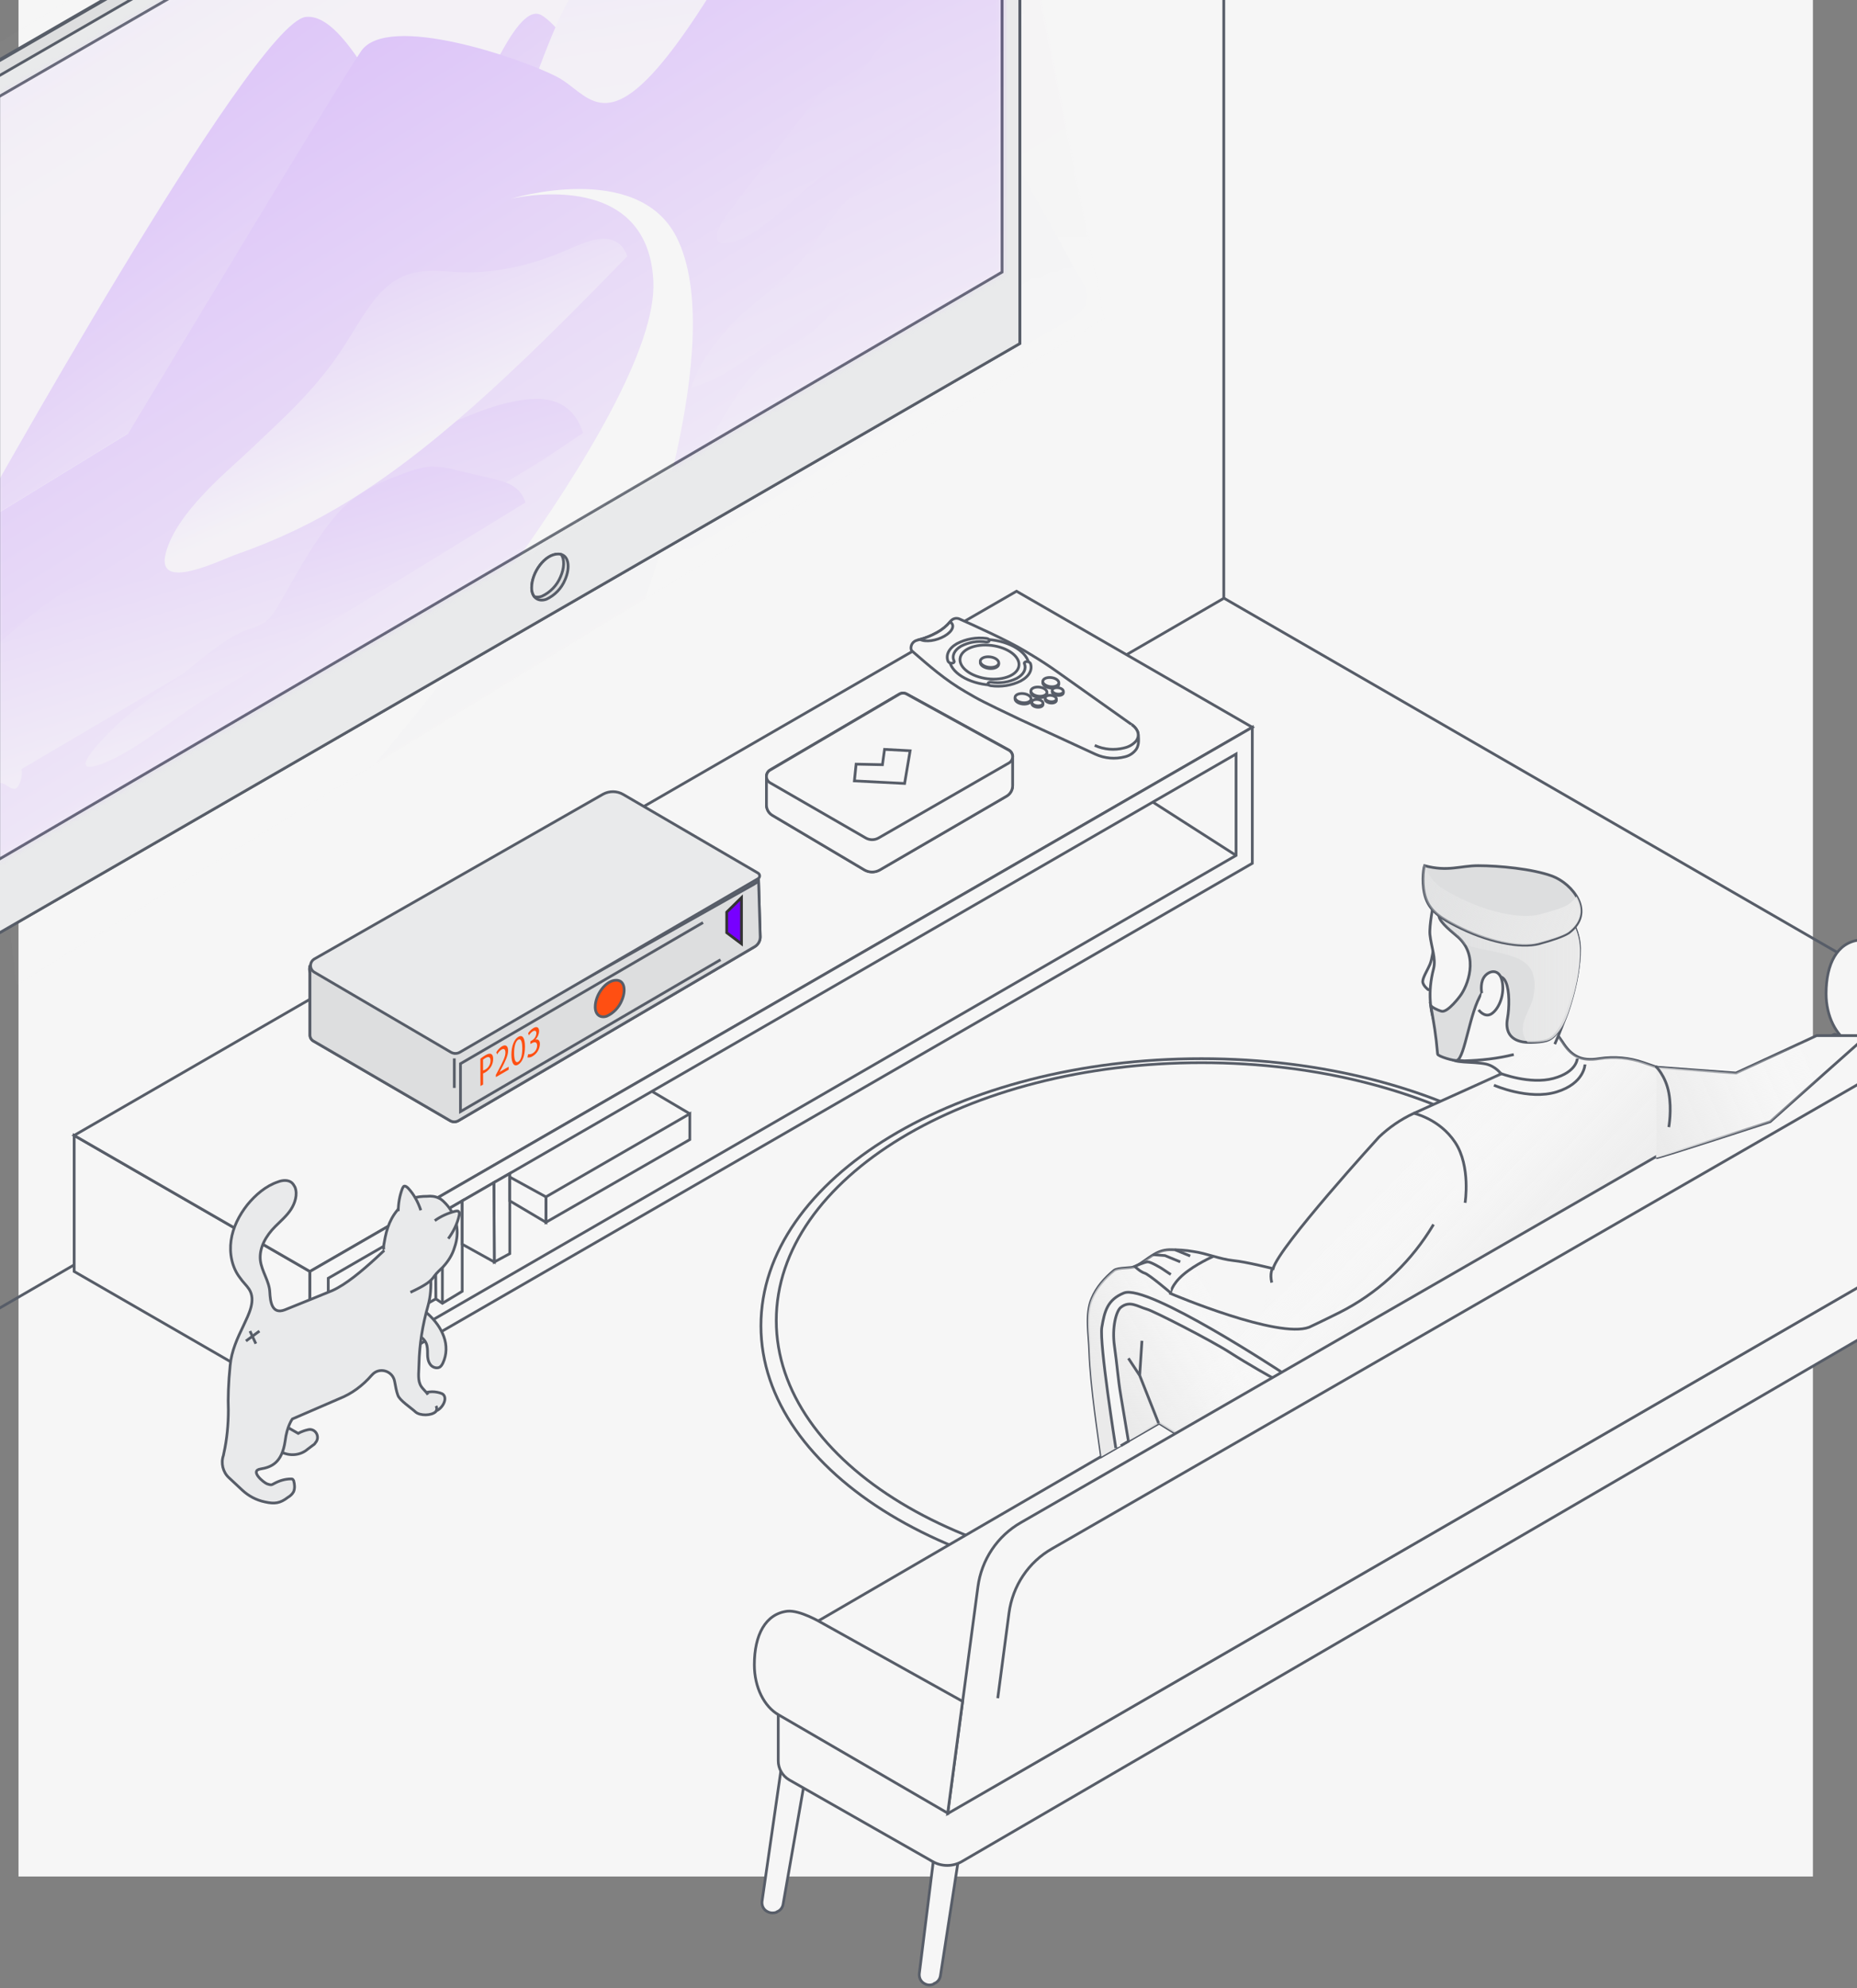 <svg width="340" height="364" viewBox="0 0 340 364" fill="none" xmlns="http://www.w3.org/2000/svg">
<rect x="0" y="0" width="340" height="364" fill="#808080" stroke="none"/>
<path d="M331.927 -111.777H3.387V343.524H331.927V-111.777Z" fill="#F6F6F6"/>
<path d="M-46 7.937L224.06 -148L602.122 70.295L601.886 327.675L224.097 109.508L-46 266.091" stroke="#575D68" stroke-width="0.5" stroke-miterlimit="10"/>
<path d="M224.062 109.481V-148" stroke="#575D68" stroke-width="0.5" stroke-miterlimit="10"/>
<path d="M219.969 291.595C264.509 291.595 300.616 269.705 300.616 242.701C300.616 215.697 264.509 193.807 219.969 193.807C175.428 193.807 139.321 215.697 139.321 242.701C139.321 269.705 175.428 291.595 219.969 291.595Z" fill="#F6F6F6" stroke="#575D68" stroke-width="0.5" stroke-miterlimit="10"/>
<path d="M219.985 288.947C262.983 288.947 297.839 267.815 297.839 241.747C297.839 215.679 262.983 194.546 219.985 194.546C176.988 194.546 142.131 215.679 142.131 241.747C142.131 267.815 176.988 288.947 219.985 288.947Z" fill="#F6F6F6" stroke="#575D68" stroke-width="0.5" stroke-miterlimit="10"/>
<path d="M13.577 232.763V207.858L56.746 232.763V257.669L13.577 232.763Z" fill="#F6F6F6" stroke="#575D68" stroke-width="0.5" stroke-miterlimit="10"/>
<path d="M13.577 207.858L186.116 108.236L229.286 133.142L56.746 232.763L13.577 207.858Z" fill="#F6F6F6" stroke="#575D68" stroke-width="0.5" stroke-miterlimit="10"/>
<path d="M56.747 257.669L229.286 158.047V133.142L56.747 232.763V257.669Z" fill="#F6F6F6" stroke="#575D68" stroke-width="0.5" stroke-miterlimit="10"/>
<path d="M60.101 234.004V252.683L226.312 156.602V138.033L60.101 234.004Z" fill="#F6F6F6" stroke="#575D68" stroke-width="0.5" stroke-miterlimit="10"/>
<path d="M60.101 239.214L79.802 227.778V237.776L60.101 248.808V239.214Z" fill="#F6F6F6" stroke="#575D68" stroke-width="0.5" stroke-miterlimit="10"/>
<path d="M79.802 237.776L80.998 238.592L84.629 236.397V219.842L79.802 222.629C79.674 222.703 79.802 237.776 79.802 237.776Z" fill="#F6F6F6" stroke="#575D68" stroke-width="0.5" stroke-miterlimit="10"/>
<path d="M80.998 238.592V222.128" stroke="#575D68" stroke-width="0.5" stroke-miterlimit="10"/>
<path d="M79.803 227.778L74.482 225.701" stroke="#575D68" stroke-width="0.5" stroke-miterlimit="10"/>
<path d="M90.43 216.492L90.502 231.031L93.34 229.498V214.827L90.43 216.492Z" fill="#F6F6F6" stroke="#575D68" stroke-width="0.5" stroke-miterlimit="10"/>
<path d="M90.502 231.031L84.629 227.778V219.841L90.43 216.492L90.502 231.031Z" fill="#F6F6F6" stroke="#575D68" stroke-width="0.5" stroke-miterlimit="10"/>
<path d="M99.955 219.108V223.761L126.298 208.619V203.89L99.955 219.108Z" fill="#F6F6F6" stroke="#575D68" stroke-width="0.5" stroke-miterlimit="10"/>
<path d="M99.954 223.761L93.34 219.841V215.476L99.954 219.108V223.761Z" fill="#F6F6F6" stroke="#575D68" stroke-width="0.5" stroke-miterlimit="10"/>
<path d="M226.314 156.602L211.07 146.835" stroke="#575D68" stroke-width="0.5" stroke-miterlimit="10"/>
<path d="M126.298 203.89L119.36 199.789" stroke="#575D68" stroke-width="0.5" stroke-miterlimit="10"/>
<path d="M56.751 177.153V189.489C56.751 189.709 56.809 189.925 56.918 190.116C57.028 190.307 57.186 190.466 57.376 190.576L82.424 205.164C82.652 205.298 82.913 205.368 83.178 205.367C83.443 205.366 83.703 205.295 83.931 205.161L138.168 173.31C138.479 173.126 138.737 172.865 138.916 172.552C139.096 172.239 139.19 171.884 139.19 171.523L138.885 161.252C138.638 161.489 138.362 161.694 138.064 161.861L83.178 192.745L56.751 177.153Z" fill="#F6F6F6" stroke="#575D68" stroke-width="0.5" stroke-miterlimit="10"/>
<path d="M113.923 146.097L138.59 160.484C138.68 160.537 138.755 160.612 138.806 160.702C138.858 160.792 138.885 160.894 138.885 160.998C138.885 161.102 138.858 161.204 138.806 161.294C138.754 161.384 138.68 161.459 138.59 161.512L84.009 193.278C83.757 193.424 83.471 193.501 83.179 193.501C82.888 193.5 82.602 193.423 82.35 193.275L57.353 178.63C57.141 178.505 56.966 178.328 56.844 178.114C56.722 177.9 56.659 177.658 56.66 177.413C56.662 177.167 56.728 176.926 56.852 176.713C56.976 176.501 57.154 176.325 57.367 176.203L110.223 146.036C110.793 145.728 111.433 145.572 112.081 145.583C112.729 145.593 113.363 145.77 113.923 146.097V146.097Z" fill="#F6F6F6" stroke="#575D68" stroke-width="0.5" stroke-miterlimit="10"/>
<path d="M113.824 183.196C113.305 184.447 112.333 185.456 111.103 186.023C109.986 186.413 108.979 185.843 108.979 184.325C108.979 182.123 110.901 179.445 112.836 179.445C114.413 179.445 114.623 181.401 113.824 183.196Z" fill="#F6F6F6" stroke="#575D68" stroke-width="0.5" stroke-miterlimit="10"/>
<path d="M83.18 193.761V199.162" stroke="#575D68" stroke-width="0.5" stroke-miterlimit="10"/>
<path d="M133.054 166.982V170.744L135.756 172.775V164.327L133.054 166.982Z" fill="#F6F6F6" stroke="#575D68" stroke-width="0.5" stroke-miterlimit="10"/>
<path d="M131.926 175.693L84.306 203.499V194.728L128.717 168.89" fill="#F6F6F6"/>
<path d="M131.926 175.693L84.306 203.499V194.728L128.717 168.89" stroke="#575D68" stroke-width="0.5" stroke-miterlimit="10"/>
<path d="M87.947 193.809C88.245 193.57 88.559 193.354 88.889 193.164C89.374 192.882 89.731 192.826 89.957 192.966C90.166 193.086 90.291 193.383 90.293 193.835C90.298 194.271 90.198 194.701 90.002 195.091C89.742 195.605 89.339 196.033 88.841 196.323C88.718 196.402 88.585 196.464 88.446 196.507L88.451 198.542L87.96 198.827L87.947 193.809ZM88.445 195.972C88.588 195.931 88.725 195.869 88.851 195.789C89.142 195.627 89.384 195.389 89.551 195.1C89.718 194.812 89.805 194.484 89.802 194.15C89.8 193.48 89.444 193.362 88.902 193.677C88.737 193.768 88.582 193.876 88.439 193.998L88.445 195.972Z" fill="#575D68"/>
<path d="M90.787 197.184L90.786 196.777L91.174 196.046C92.108 194.312 92.53 193.433 92.533 192.691C92.532 192.194 92.35 191.839 91.803 192.157C91.479 192.38 91.212 192.677 91.025 193.024L90.866 192.648C91.114 192.201 91.471 191.822 91.903 191.548C92.693 191.089 93.028 191.619 93.03 192.32C93.032 193.224 92.543 194.24 91.773 195.684L91.48 196.216V196.231L93.128 195.274L93.129 195.824L90.787 197.184Z" fill="#575D68"/>
<path d="M96.117 191.584C96.122 193.25 95.662 194.437 94.849 194.909C94.132 195.326 93.645 194.711 93.629 193.097C93.625 191.455 94.153 190.243 94.898 189.81C95.671 189.361 96.113 190.025 96.117 191.584ZM94.126 192.817C94.129 194.09 94.424 194.643 94.876 194.381C95.384 194.086 95.624 193.154 95.621 191.903C95.618 190.697 95.384 190.04 94.871 190.339C94.436 190.591 94.122 191.483 94.126 192.817Z" fill="#575D68"/>
<path d="M96.698 192.99C96.98 193.037 97.269 192.979 97.511 192.827C97.761 192.68 97.969 192.472 98.114 192.221C98.259 191.97 98.336 191.685 98.338 191.395C98.331 190.713 97.867 190.688 97.387 190.967L97.111 191.127L97.11 190.63L97.386 190.469C97.618 190.334 97.813 190.145 97.955 189.918C98.097 189.691 98.182 189.432 98.202 189.165C98.201 188.773 98.014 188.535 97.557 188.8C97.263 188.996 97.013 189.252 96.824 189.55L96.693 189.144C96.942 188.767 97.268 188.448 97.651 188.21C98.374 187.79 98.703 188.173 98.704 188.768C98.683 189.35 98.442 189.902 98.03 190.314L98.03 190.329C98.482 190.188 98.85 190.427 98.852 191.112C98.838 191.569 98.709 192.015 98.475 192.408C98.242 192.801 97.913 193.128 97.518 193.358C97.239 193.549 96.898 193.628 96.564 193.581L96.698 192.99Z" fill="#575D68"/>
<path d="M208.389 134.368C208.371 134.215 208.333 134.065 208.277 133.921L208.277 133.92L208.276 133.919C208.046 133.396 207.669 132.951 207.19 132.638L193.394 122.856C192.029 121.888 190.597 120.952 189.099 120.049L187.575 119.129C184.486 117.267 178.211 114.435 175.681 113.315C175.404 113.189 175.094 113.16 174.799 113.233C174.504 113.305 174.241 113.474 174.054 113.713C173.383 114.549 172.553 115.244 171.613 115.759C170.453 116.415 169.206 116.903 167.909 117.208C167.554 117.291 167.243 117.504 167.039 117.806C166.835 118.107 166.751 118.475 166.806 118.835V118.835C166.83 118.979 166.905 119.11 167.016 119.205L167.115 119.29C170.055 121.837 173.03 124.476 176.792 126.648L178.485 127.625C180.175 128.601 184.708 130.721 186.54 131.606L200.57 138.078C202.264 138.847 204.171 139.011 205.971 138.543L206.048 138.522C206.843 138.32 207.542 137.846 208.025 137.182C208.43 136.585 208.565 135.769 208.389 134.368Z" fill="#F6F6F6" stroke="#575D68" stroke-width="0.5" stroke-miterlimit="10"/>
<path d="M188.36 122.126C188.636 119.861 185.615 117.63 181.612 117.142C177.609 116.654 174.14 118.095 173.864 120.359C173.588 122.624 176.61 124.855 180.612 125.343C184.615 125.831 188.084 124.39 188.36 122.126Z" fill="#F6F6F6" stroke="#575D68" stroke-width="0.5" stroke-miterlimit="10"/>
<path d="M186.558 121.866C186.763 120.182 184.516 118.523 181.54 118.16C178.564 117.798 175.985 118.868 175.78 120.552C175.574 122.236 177.821 123.895 180.797 124.258C183.773 124.621 186.352 123.55 186.558 121.866Z" fill="#F6F6F6" stroke="#575D68" stroke-width="0.5" stroke-miterlimit="10"/>
<path d="M175.971 118.286C177.378 117.557 178.979 117.291 180.545 117.526C180.844 117.566 181.107 117.458 181.145 117.291L181.149 117.272C181.19 117.089 180.943 116.903 180.614 116.866C178.755 116.627 176.867 116.963 175.204 117.828C173.656 118.722 173.119 119.976 173.597 121.109C173.68 121.222 173.795 121.31 173.926 121.361C174.057 121.412 174.2 121.425 174.339 121.398L174.349 121.396C174.624 121.362 174.779 121.206 174.699 121.039C174.247 120.095 174.673 119.035 175.971 118.286Z" fill="#F6F6F6" stroke="#575D68" stroke-width="0.5" stroke-miterlimit="10"/>
<path d="M186.134 124.2C184.698 124.899 183.08 125.137 181.504 124.879C181.206 124.834 180.937 124.937 180.89 125.102L180.885 125.121C180.835 125.303 181.073 125.493 181.402 125.535C183.273 125.801 185.182 125.499 186.881 124.668C188.48 123.804 189.082 122.566 188.66 121.429C188.58 121.315 188.469 121.225 188.339 121.172C188.21 121.119 188.068 121.104 187.93 121.13L187.919 121.131C187.642 121.161 187.479 121.313 187.55 121.481C187.956 122.428 187.475 123.476 186.134 124.2Z" fill="#F6F6F6" stroke="#575D68" stroke-width="0.5" stroke-miterlimit="10"/>
<path d="M182.857 121.621C182.922 121.094 182.218 120.574 181.286 120.461C180.354 120.347 179.547 120.682 179.482 121.21C179.418 121.737 180.121 122.256 181.053 122.37C181.985 122.483 182.793 122.148 182.857 121.621Z" fill="#F6F6F6" stroke="#575D68" stroke-width="0.5" stroke-miterlimit="10"/>
<path d="M168.459 117.062C169.461 117.576 171.432 117.311 172.925 116.449C174.442 115.574 174.892 114.414 173.946 113.844C173.292 114.619 172.501 115.268 171.613 115.759C170.62 116.322 169.56 116.76 168.459 117.062Z" fill="#F6F6F6" stroke="#575D68" stroke-width="0.5" stroke-miterlimit="10"/>
<path d="M188.776 128.231C188.832 127.773 188.221 127.321 187.411 127.223C186.601 127.124 185.9 127.415 185.844 127.873C185.788 128.331 186.399 128.783 187.209 128.882C188.019 128.98 188.72 128.689 188.776 128.231Z" fill="#F6F6F6" stroke="#575D68" stroke-width="0.5" stroke-miterlimit="10"/>
<path d="M191.684 127.041C191.74 126.583 191.128 126.132 190.319 126.033C189.509 125.934 188.807 126.226 188.751 126.684C188.696 127.142 189.307 127.593 190.117 127.692C190.926 127.791 191.628 127.499 191.684 127.041Z" fill="#F6F6F6" stroke="#575D68" stroke-width="0.5" stroke-miterlimit="10"/>
<path d="M193.862 125.295C193.918 124.837 193.307 124.386 192.497 124.287C191.687 124.188 190.986 124.48 190.93 124.938C190.874 125.396 191.485 125.847 192.295 125.946C193.105 126.045 193.806 125.753 193.862 125.295Z" fill="#F6F6F6" stroke="#575D68" stroke-width="0.5" stroke-miterlimit="10"/>
<path d="M194.696 126.847C194.735 126.527 194.308 126.212 193.743 126.143C193.177 126.074 192.687 126.278 192.648 126.597C192.609 126.917 193.036 127.232 193.602 127.301C194.167 127.37 194.657 127.167 194.696 126.847Z" fill="#F6F6F6" stroke="#575D68" stroke-width="0.5" stroke-miterlimit="10"/>
<path d="M193.416 128.244C193.455 127.924 193.028 127.609 192.463 127.54C191.898 127.471 191.408 127.674 191.369 127.994C191.33 128.314 191.756 128.629 192.322 128.698C192.887 128.767 193.377 128.563 193.416 128.244Z" fill="#F6F6F6" stroke="#575D68" stroke-width="0.5" stroke-miterlimit="10"/>
<path d="M190.961 129.004C191 128.684 190.574 128.369 190.008 128.3C189.443 128.231 188.953 128.434 188.914 128.754C188.875 129.074 189.302 129.389 189.867 129.458C190.433 129.527 190.922 129.323 190.961 129.004Z" fill="#F6F6F6" stroke="#575D68" stroke-width="0.5" stroke-miterlimit="10"/>
<path d="M188.778 127.987C188.834 127.529 188.222 127.078 187.413 126.979C186.603 126.88 185.901 127.172 185.845 127.63C185.79 128.088 186.401 128.539 187.211 128.638C188.02 128.737 188.722 128.445 188.778 127.987Z" fill="#F6F6F6" stroke="#575D68" stroke-width="0.5" stroke-miterlimit="10"/>
<path d="M191.684 126.797C191.74 126.339 191.128 125.888 190.319 125.789C189.509 125.69 188.807 125.982 188.751 126.44C188.696 126.898 189.307 127.349 190.117 127.448C190.926 127.547 191.628 127.255 191.684 126.797Z" fill="#F6F6F6" stroke="#575D68" stroke-width="0.5" stroke-miterlimit="10"/>
<path d="M193.862 125.051C193.918 124.593 193.307 124.142 192.497 124.043C191.687 123.945 190.986 124.236 190.93 124.694C190.874 125.152 191.485 125.604 192.295 125.702C193.105 125.801 193.806 125.51 193.862 125.051Z" fill="#F6F6F6" stroke="#575D68" stroke-width="0.5" stroke-miterlimit="10"/>
<path d="M194.696 126.603C194.735 126.283 194.308 125.968 193.743 125.899C193.177 125.83 192.687 126.034 192.648 126.354C192.609 126.673 193.036 126.989 193.602 127.057C194.167 127.126 194.657 126.923 194.696 126.603Z" fill="#F6F6F6" stroke="#575D68" stroke-width="0.5" stroke-miterlimit="10"/>
<path d="M193.416 128C193.455 127.68 193.028 127.365 192.463 127.296C191.898 127.227 191.408 127.43 191.369 127.75C191.33 128.07 191.756 128.385 192.322 128.454C192.887 128.523 193.377 128.32 193.416 128Z" fill="#F6F6F6" stroke="#575D68" stroke-width="0.5" stroke-miterlimit="10"/>
<path d="M190.961 128.76C191 128.44 190.574 128.125 190.008 128.056C189.443 127.987 188.953 128.19 188.914 128.51C188.875 128.83 189.302 129.145 189.867 129.214C190.432 129.283 190.922 129.08 190.961 128.76Z" fill="#F6F6F6" stroke="#575D68" stroke-width="0.5" stroke-miterlimit="10"/>
<path d="M182.857 121.415C182.922 120.888 182.218 120.368 181.286 120.255C180.354 120.141 179.547 120.476 179.482 121.004C179.418 121.531 180.121 122.05 181.053 122.164C181.985 122.277 182.793 121.942 182.857 121.415Z" fill="#F6F6F6" stroke="#575D68" stroke-width="0.5" stroke-miterlimit="10"/>
<path d="M200.435 136.455C202.129 137.224 204.035 137.388 205.836 136.92L205.912 136.899C206.706 136.716 207.425 136.295 207.973 135.693C208.756 134.723 208.45 133.531 207.19 132.638" fill="#F6F6F6"/>
<path d="M200.435 136.455C202.129 137.224 204.035 137.388 205.836 136.92L205.912 136.899C206.706 136.716 207.425 136.295 207.973 135.693C208.756 134.723 208.45 133.531 207.19 132.638" stroke="#575D68" stroke-width="0.5" stroke-miterlimit="10"/>
<path d="M-6.672 14.916V171.849L-3.529 172.75L183.565 61.996L186.708 -94.036L183.565 -94.936L-6.672 14.916Z" fill="#F6F6F6" stroke="#575D68" stroke-width="0.5" stroke-miterlimit="10"/>
<path d="M-3.53 15.817V172.75L186.708 62.897V-94.036L-3.53 15.817Z" fill="#F6F6F6" stroke="#575D68" stroke-width="0.5" stroke-miterlimit="10"/>
<path d="M0.132 17.448V157.057L183.813 49.534V-88.626L0.132 17.448Z" stroke="#575D68" stroke-width="0.5" stroke-miterlimit="10"/>
<path d="M103.45 106.15C102.796 107.727 101.571 108.999 100.021 109.713C98.613 110.205 97.344 109.486 97.344 107.573C97.344 104.798 99.766 101.423 102.204 101.423C104.192 101.423 104.456 103.888 103.45 106.15Z" fill="#F6F6F6" stroke="#575D68" stroke-width="0.5" stroke-miterlimit="10"/>
<path d="M102.624 105.599C103.32 104.035 103.407 102.374 102.738 101.498C102.564 101.449 102.385 101.423 102.204 101.423C99.766 101.423 97.343 104.798 97.343 107.573C97.313 108.163 97.483 108.746 97.826 109.226C98.277 109.35 98.757 109.328 99.195 109.162C100.745 108.448 101.97 107.176 102.624 105.599Z" fill="#F6F6F6" stroke="#575D68" stroke-width="0.5" stroke-miterlimit="10"/>
<g opacity="0.26">
<g opacity="0.26">
<g opacity="0.26">
<path opacity="0.26" d="M187.7 6.088L0.009 121.173L-2.943 9.552L184.748 -105.533L187.7 6.088Z" fill="#F6F6F6"/>
<path style="mix-blend-mode:multiply" opacity="0.26" d="M187.7 6.088L0.009 121.173L-2.943 9.552L184.748 -105.533L187.7 6.088Z" fill="url(#paint0_linear_134_9)"/>
<path opacity="0.26" d="M-3.916 99.067L115.618 25.773C115.618 25.773 105.697 7.867 100.557 4.881C95.416 1.894 88.629 23.479 82.884 30.767C77.139 38.056 67.131 4.113 57.374 5.18C47.617 6.248 -3.916 99.067 -3.916 99.067Z" fill="#AFAFAF"/>
<path style="mix-blend-mode:multiply" opacity="0.26" d="M-3.916 99.067L115.618 25.773C115.618 25.773 105.697 7.867 100.557 4.881C95.416 1.894 88.629 23.479 82.884 30.767C77.139 38.056 67.131 4.113 57.374 5.18C47.617 6.248 -3.916 99.067 -3.916 99.067Z" fill="url(#paint1_linear_134_9)"/>
<path opacity="0.26" d="M96.465 24.881C96.465 24.881 103.054 4.772 106.572 0.535C110.09 -3.702 114.381 5.449 123.446 -0.234C132.511 -5.917 139.48 -16.931 141.673 -18.497C143.865 -20.063 187.063 -18.035 187.063 -18.035L89.924 41.527C90.336 41.274 96.465 24.881 96.465 24.881Z" fill="#AFAFAF"/>
<path style="mix-blend-mode:multiply" opacity="0.26" d="M96.465 24.881C96.465 24.881 103.054 4.772 106.572 0.535C110.09 -3.702 114.381 5.449 123.446 -0.234C132.511 -5.917 139.48 -16.931 141.673 -18.497C143.865 -20.063 187.063 -18.035 187.063 -18.035L89.924 41.527C90.336 41.274 96.465 24.881 96.465 24.881Z" fill="url(#paint2_linear_134_9)"/>
<path opacity="0.26" d="M23.062 84.423C23.062 84.423 62.65 18.599 67.487 11.465C72.325 4.331 96.843 12.767 103.354 16.134C109.866 19.5 112.949 30.496 131.437 0.995C149.925 -28.505 162.484 -39.326 172.443 -32.34C182.401 -25.354 187.063 -18.035 187.063 -18.035L23.062 84.423Z" fill="#AFAFAF"/>
<path opacity="0.26" d="M2.976 180.513C3.785 179.422 202.208 58.351 202.208 58.351L187.063 -18.035L-6.39 100.583L2.976 180.513Z" fill="#F6F6F6"/>
<path opacity="0.26" d="M2.976 180.513C3.785 179.422 202.208 58.351 202.208 58.351L187.063 -18.035L-6.39 100.583L2.976 180.513Z" fill="#AFAFAF"/>
<path opacity="0.26" d="M94.896 38.478C94.896 38.478 119.965 32.383 121.012 53.531C122.211 77.749 67.998 140.643 67.998 140.643L118.01 109.978C118.01 109.978 134.96 64.543 125.233 45.456C118.053 31.366 94.896 38.478 94.896 38.478Z" fill="#F6F6F6"/>
<path style="mix-blend-mode:multiply" opacity="0.26" d="M186.752 -17.841L187.063 -18.035C187.063 -18.035 182.401 -25.354 172.443 -32.34C162.484 -39.326 149.925 -28.505 131.437 0.995C112.949 30.496 109.866 19.5 103.354 16.134C96.843 12.767 72.325 4.33 67.487 11.465C63.278 17.673 32.76 68.312 24.906 81.359L-6.39 100.583L2.976 180.513C3.784 179.422 202.208 58.351 202.208 58.351L186.752 -17.841Z" fill="url(#paint3_linear_134_9)"/>
<path style="mix-blend-mode:multiply" opacity="0.26" d="M5.332 142.869C5.332 142.869 95.522 89.832 101.832 85.585L108.143 81.338C106.695 76.71 103.308 74.994 99.377 75.11C90.587 75.371 80.844 81.47 71.502 84.968C63.531 87.952 55.534 89.177 47.58 95.33C42.388 99.345 37.314 105.39 32.102 107.448C27.002 109.462 22.63 107.287 17.614 108.578C12.938 109.781 8.076 113.88 3.389 117.88C0.008 120.764 -4.089 125.068 -4.494 130.011C-4.558 131.217 -4.462 132.426 -4.208 133.608L-2.529 143.238C-2.359 144.212 -2.159 145.243 -1.566 145.64C-0.728 146.202 0.574 145.309 1.582 145.433C2.477 145.542 3.084 146.447 3.997 146.493C4.91 146.538 5.644 143.998 5.332 142.869Z" fill="url(#paint4_linear_134_9)"/>
<path style="mix-blend-mode:multiply" opacity="0.26" d="M36.313 124.284C39.841 121.392 43.454 118.45 46.997 117.242C48.13 116.98 49.196 116.487 50.13 115.795C51.302 114.805 52.254 113.134 53.153 111.541C56.08 106.351 59.182 100.834 62.77 96.576C66.639 91.985 71.449 90.181 75.658 88.634C77.139 88.032 78.7 87.649 80.292 87.496C81.751 87.477 83.205 87.671 84.608 88.072L91.035 89.585C93.617 90.192 96.587 90.777 97.592 94.076L38.986 130.01C32.927 133.725 25.005 140.501 19.051 142.234C13.014 143.99 22.341 135.052 24.487 133.29C28.404 130.073 32.4 127.49 36.313 124.284Z" fill="url(#paint5_linear_134_9)"/>
<path style="mix-blend-mode:multiply" opacity="0.26" d="M64.068 65.936C66.533 62.179 68.762 57.847 71.656 55.093C76.118 50.848 80.671 51.632 84.894 51.879C91.124 52.243 97.811 50.96 104.614 48.093C106.867 47.144 109.163 46.014 111.306 45.818C113.448 45.622 115.47 46.511 116.232 49.014C99.712 65.932 82.879 82.882 65.472 93.646C58.975 97.686 52.052 100.995 44.828 103.512C41.736 104.581 29.845 110.629 31.737 103.352C33.669 95.917 42.948 88.443 47.035 84.554C52.888 78.985 59 73.658 64.068 65.936Z" fill="url(#paint6_linear_134_9)"/>
<path style="mix-blend-mode:multiply" opacity="0.26" d="M146.295 25.937C147.588 24.26 148.883 22.587 150.18 20.917C151.074 19.765 152.035 18.558 153.043 18.119C153.883 17.754 154.632 17.982 155.447 17.819C158.082 17.291 160.556 13.127 162.961 10.01C170.999 -0.404 180.407 1.314 187.58 2.528C188.181 9.209 183.396 13.603 179.22 16.687C173.593 20.858 167.74 24.715 161.688 28.241C158.081 30.332 154.451 32.264 150.893 35.087C145.166 39.632 139.167 46.679 133.826 46.561C133.622 46.587 133.415 46.554 133.229 46.466C133.043 46.378 132.886 46.239 132.777 46.065C132.211 44.971 133.408 42.809 134.436 41.451C138.374 36.25 142.327 31.079 146.295 25.937Z" fill="url(#paint7_linear_134_9)"/>
<path style="mix-blend-mode:multiply" opacity="0.26" d="M141.731 68.25C144.561 65.893 147.509 65.178 150.476 62.522C154.314 59.019 157.674 55.026 160.47 50.647C162.355 47.739 164.089 44.594 166.145 41.975C171.156 35.592 177.174 33.368 182.739 31.489C183.891 31.101 185.089 30.711 186.033 31.121C186.878 31.488 187.426 32.455 187.951 33.398L198.476 52.32C199.013 53.127 199.22 54.108 199.054 55.063C198.695 56.865 197.168 58.025 195.95 58.715C187.556 63.472 179.162 68.422 170.768 73.565L127.901 99.849C120.291 104.515 127.526 90.303 129.307 86.84C132.73 80.184 136.779 72.375 141.731 68.25Z" fill="url(#paint8_linear_134_9)"/>
<path style="mix-blend-mode:multiply" opacity="0.26" d="M170.535 27.4C170.331 27.27 170.099 27.195 169.858 27.179C169.618 27.164 169.378 27.21 169.16 27.313C168.508 27.67 167.975 28.643 167.445 29.464C164.361 34.243 160.037 35.214 156.415 38.816C153.793 41.423 151.683 45.268 149.245 48.385C145.722 52.888 141.655 55.706 137.791 59.139C133.926 62.573 129.905 67.191 127.942 73.041C133.719 71.693 139.749 66.549 145.663 62.432C155.991 55.24 166.38 50.986 176.716 44.06C179.904 41.924 186.725 37.609 183.368 33.17C180.696 29.638 174.208 29.052 170.535 27.4Z" fill="url(#paint9_linear_134_9)"/>
</g>
</g>
</g>
<path d="M185.4 138.22V143.796C185.4 144.191 185.296 144.578 185.098 144.919C184.9 145.259 184.616 145.542 184.274 145.738L161.08 159.233C160.645 159.482 160.151 159.611 159.649 159.606C159.148 159.601 158.657 159.462 158.227 159.204L141.401 149.223C141.074 149.028 140.804 148.751 140.617 148.42C140.43 148.089 140.331 147.715 140.331 147.335V142.119" fill="#DDDEDF"/>
<path d="M185.4 138.22V143.796C185.4 144.191 185.296 144.578 185.098 144.919C184.9 145.259 184.616 145.542 184.274 145.738L161.08 159.233C160.645 159.482 160.151 159.611 159.649 159.606C159.148 159.601 158.657 159.462 158.227 159.204L141.401 149.223C141.074 149.028 140.804 148.751 140.617 148.42C140.43 148.089 140.331 147.715 140.331 147.335V142.119" stroke="#575D68" stroke-width="0.5" stroke-miterlimit="10"/>
<path d="M141.003 143.272L158.502 153.368C158.854 153.571 159.252 153.68 159.659 153.684C160.065 153.688 160.465 153.588 160.821 153.392L184.703 139.655C184.913 139.54 185.088 139.37 185.21 139.165C185.333 138.959 185.398 138.725 185.4 138.485C185.401 138.246 185.339 138.011 185.219 137.804C185.099 137.597 184.925 137.426 184.717 137.308L166.006 127.036C165.801 126.92 165.57 126.86 165.335 126.862C165.099 126.864 164.869 126.928 164.666 127.047L140.994 140.951C140.791 141.07 140.623 141.24 140.507 141.444C140.391 141.648 140.33 141.879 140.331 142.114C140.332 142.349 140.395 142.579 140.512 142.783C140.63 142.986 140.799 143.155 141.003 143.272Z" fill="#F6F6F6" stroke="#575D68" stroke-width="0.5" stroke-miterlimit="10"/>
<path d="M156.432 142.921L165.627 143.393L166.634 137.407L161.954 137.153L161.568 139.956L156.747 139.856L156.432 142.921Z" fill="#FF4F12" stroke="#575D68" stroke-width="0.5" stroke-miterlimit="10"/>
<path d="M-6.672 14.724V171.656L-3.529 172.557L183.566 61.804L186.709 -94.228L183.566 -95.129L-6.672 14.724Z" fill="#DDDEDF" stroke="#575D68" stroke-width="0.5" stroke-miterlimit="10"/>
<path d="M-3.53 15.624V172.557L186.708 62.705V-94.228L-3.53 15.624Z" fill="#E9EAEB" stroke="#575D68" stroke-width="0.5" stroke-miterlimit="10"/>
<path d="M0.133 17.255V156.864L183.813 49.342V-88.818L0.133 17.255Z" fill="#F6F6F6" stroke="#575D68" stroke-width="0.5" stroke-miterlimit="10"/>
<path d="M103.45 105.957C102.796 107.534 101.572 108.806 100.021 109.52C98.614 110.012 97.344 109.293 97.344 107.381C97.344 104.605 99.767 101.23 102.205 101.23C104.193 101.23 104.456 103.696 103.45 105.957Z" fill="#DDDEDF" stroke="#575D68" stroke-width="0.5" stroke-miterlimit="10"/>
<path d="M102.624 105.407C103.32 103.842 103.407 102.182 102.738 101.306C102.565 101.256 102.385 101.231 102.205 101.23C99.767 101.23 97.344 104.605 97.344 107.381C97.314 107.971 97.484 108.553 97.826 109.034C98.278 109.158 98.757 109.135 99.195 108.969C100.746 108.256 101.97 106.984 102.624 105.407V105.407Z" fill="#E9EAEB" stroke="#575D68" stroke-width="0.5" stroke-miterlimit="10"/>
<g opacity="0.26">
<g opacity="0.26">
<g opacity="0.26">
<path opacity="0.26" d="M187.701 5.895L0.01 120.98L-2.943 9.36L184.748 -105.725L187.701 5.895Z" fill="#F6F6F6"/>
<path style="mix-blend-mode:multiply" opacity="0.26" d="M187.701 5.895L0.01 120.98L-2.943 9.36L184.748 -105.725L187.701 5.895Z" fill="url(#paint10_linear_134_9)"/>
<path style="mix-blend-mode:multiply" opacity="0.26" d="M-3.915 98.874L115.619 25.58C115.619 25.58 105.697 7.675 100.557 4.688C95.417 1.702 88.629 23.287 82.885 30.575C77.14 37.863 67.132 3.921 57.375 4.988C47.618 6.055 -3.915 98.874 -3.915 98.874Z" fill="url(#paint11_linear_134_9)"/>
<path style="mix-blend-mode:multiply" opacity="0.26" d="M96.465 24.689C96.465 24.689 103.054 4.58 106.572 0.343C110.09 -3.894 114.382 5.256 123.446 -0.427C132.511 -6.109 139.48 -17.123 141.673 -18.689C143.866 -20.255 187.063 -18.228 187.063 -18.228L89.924 41.334C90.337 41.081 96.465 24.689 96.465 24.689Z" fill="url(#paint12_linear_134_9)"/>
<path style="mix-blend-mode:multiply" opacity="0.26" d="M23.062 84.231C23.062 84.231 62.65 18.407 67.488 11.272C72.325 4.138 96.843 12.575 103.355 15.941C109.867 19.308 112.95 30.303 131.438 0.803C149.926 -28.697 162.485 -39.518 172.443 -32.532C182.402 -25.546 187.063 -18.227 187.063 -18.227L23.062 84.231Z" fill="url(#paint13_linear_134_9)"/>
<path opacity="0.26" d="M2.976 180.321C3.785 179.23 202.208 58.159 202.208 58.159L187.063 -18.227L-6.39 100.391L2.976 180.321Z" fill="#F6F6F6"/>
<path style="mix-blend-mode:multiply" opacity="0.26" d="M2.976 180.321C3.785 179.23 202.208 58.159 202.208 58.159L187.063 -18.227L-6.39 100.391L2.976 180.321Z" fill="url(#paint14_linear_134_9)"/>
<path opacity="0.26" d="M94.897 38.285C94.897 38.285 119.965 32.191 121.012 53.339C122.211 77.556 67.999 140.451 67.999 140.451L118.011 109.786C118.011 109.786 134.961 64.351 125.234 45.264C118.053 31.174 94.897 38.285 94.897 38.285Z" fill="#F6F6F6"/>
<path style="mix-blend-mode:multiply" opacity="0.26" d="M5.332 142.676C5.332 142.676 95.523 89.64 101.833 85.392L108.143 81.145C106.696 76.517 103.308 74.801 99.377 74.918C90.587 75.178 80.845 81.278 71.502 84.775C63.532 87.759 55.534 88.985 47.58 95.137C42.389 99.152 37.315 105.197 32.103 107.255C27.002 109.269 22.63 107.095 17.614 108.386C12.938 109.589 8.077 113.688 3.389 117.687C0.009 120.571 -4.089 124.876 -4.493 129.818C-4.558 131.024 -4.461 132.234 -4.208 133.415L-2.528 143.045C-2.359 144.019 -2.159 145.05 -1.566 145.448C-0.728 146.01 0.575 145.117 1.583 145.24C2.477 145.35 3.084 146.255 3.997 146.3C4.911 146.346 5.645 143.805 5.332 142.676Z" fill="url(#paint15_linear_134_9)"/>
<path style="mix-blend-mode:multiply" opacity="0.26" d="M36.313 124.092C39.842 121.2 43.455 118.258 46.998 117.05C48.13 116.788 49.197 116.295 50.13 115.603C51.303 114.613 52.255 112.942 53.153 111.349C56.08 106.159 59.183 100.642 62.77 96.384C66.64 91.793 71.45 89.989 75.658 88.442C77.14 87.84 78.701 87.456 80.292 87.304C81.751 87.285 83.205 87.479 84.608 87.879L91.036 89.392C93.617 90 96.587 90.585 97.592 93.883L38.987 129.818C32.928 133.533 25.006 140.309 19.052 142.041C13.015 143.798 22.342 134.859 24.487 133.097C28.405 129.88 32.401 127.298 36.313 124.092Z" fill="url(#paint16_linear_134_9)"/>
<path style="mix-blend-mode:multiply" opacity="0.26" d="M64.068 65.744C66.533 61.987 68.763 57.655 71.657 54.901C76.119 50.656 80.672 51.44 84.895 51.687C91.125 52.051 97.811 50.767 104.614 47.901C106.868 46.952 109.164 45.822 111.306 45.626C113.449 45.43 115.47 46.319 116.232 48.821C99.712 65.74 82.88 82.69 65.472 93.454C58.976 97.494 52.052 100.802 44.828 103.319C41.737 104.389 29.845 110.437 31.737 103.16C33.67 95.725 42.948 88.251 47.035 84.362C52.888 78.793 59.001 73.466 64.068 65.744Z" fill="url(#paint17_linear_134_9)"/>
<path style="mix-blend-mode:multiply" opacity="0.26" d="M146.295 25.744C147.589 24.068 148.884 22.395 150.18 20.725C151.075 19.572 152.036 18.365 153.043 17.927C153.883 17.561 154.632 17.79 155.448 17.626C158.083 17.099 160.556 12.934 162.962 9.817C170.999 -0.596 180.408 1.121 187.58 2.336C188.181 9.017 183.396 13.41 179.221 16.495C173.594 20.666 167.741 24.523 161.688 28.048C158.081 30.14 154.451 32.072 150.894 34.895C145.167 39.44 139.168 46.487 133.827 46.369C133.623 46.394 133.416 46.361 133.23 46.274C133.044 46.186 132.887 46.047 132.777 45.873C132.211 44.779 133.409 42.616 134.436 41.259C138.374 36.058 142.327 30.887 146.295 25.744Z" fill="url(#paint18_linear_134_9)"/>
<path style="mix-blend-mode:multiply" opacity="0.26" d="M141.732 68.058C144.561 65.701 147.51 64.986 150.477 62.329C154.315 58.827 157.675 54.834 160.471 50.454C162.355 47.547 164.09 44.402 166.145 41.783C171.156 35.399 177.174 33.176 182.739 31.297C183.891 30.908 185.089 30.519 186.034 30.929C186.878 31.296 187.427 32.263 187.952 33.206L198.477 52.128C199.013 52.934 199.22 53.916 199.055 54.87C198.696 56.672 197.168 57.832 195.95 58.523C187.556 63.28 179.162 68.23 170.769 73.372L127.901 99.657C120.292 104.323 127.527 90.111 129.308 86.647C132.73 79.992 136.78 72.182 141.732 68.058Z" fill="url(#paint19_linear_134_9)"/>
<path style="mix-blend-mode:multiply" opacity="0.26" d="M170.535 27.207C170.332 27.078 170.099 27.002 169.859 26.987C169.619 26.972 169.378 27.018 169.16 27.12C168.508 27.478 167.975 28.45 167.445 29.272C164.361 34.051 160.037 35.021 156.416 38.623C153.794 41.231 151.683 45.076 149.245 48.192C145.722 52.696 141.656 55.513 137.791 58.947C133.927 62.38 129.905 66.998 127.943 72.849C133.719 71.501 139.749 66.357 145.663 62.239C155.991 55.048 166.38 50.793 176.716 43.867C179.904 41.732 186.725 37.416 183.368 32.978C180.696 29.446 174.209 28.86 170.535 27.207Z" fill="url(#paint20_linear_134_9)"/>
</g>
</g>
</g>
<path d="M56.753 177.153V189.489C56.753 189.709 56.811 189.925 56.92 190.116C57.03 190.307 57.188 190.465 57.378 190.576L82.426 205.164C82.655 205.297 82.915 205.367 83.18 205.367C83.445 205.366 83.705 205.295 83.933 205.161L138.171 173.309C138.482 173.126 138.739 172.865 138.919 172.552C139.098 172.239 139.192 171.884 139.192 171.523L138.887 161.252C138.641 161.489 138.365 161.693 138.066 161.86L83.18 192.745L56.753 177.153Z" fill="#DDDEDF" stroke="#575D68" stroke-width="0.5" stroke-miterlimit="10"/>
<path d="M131.928 175.693L84.308 203.499V194.728L128.72 168.89" fill="#DDDEDF"/>
<path d="M131.928 175.693L84.308 203.499V194.728L128.72 168.89" stroke="#575D68" stroke-width="0.5" stroke-miterlimit="10"/>
<path d="M114.122 145.445L138.789 159.832C138.879 159.885 138.954 159.96 139.005 160.05C139.057 160.14 139.084 160.242 139.084 160.346C139.084 160.45 139.057 160.552 139.005 160.642C138.953 160.732 138.879 160.807 138.789 160.86L84.208 192.626C83.956 192.772 83.669 192.849 83.378 192.849C83.087 192.848 82.801 192.771 82.549 192.623L57.552 177.978C57.34 177.853 57.165 177.676 57.043 177.462C56.921 177.248 56.858 177.006 56.859 176.76C56.861 176.515 56.927 176.273 57.051 176.061C57.175 175.849 57.353 175.673 57.566 175.551L110.422 145.384C110.992 145.076 111.632 144.92 112.28 144.931C112.928 144.941 113.562 145.118 114.122 145.445V145.445Z" fill="#E9EAEB" stroke="#575D68" stroke-width="0.5" stroke-miterlimit="10"/>
<path d="M113.824 183.196C113.306 184.447 112.334 185.456 111.103 186.023C109.987 186.413 108.979 185.843 108.979 184.325C108.979 182.123 110.902 179.445 112.836 179.445C114.414 179.445 114.623 181.401 113.824 183.196Z" fill="#FF4F12" stroke="#575D68" stroke-width="0.5" stroke-miterlimit="10"/>
<path d="M83.178 193.761V199.162" stroke="#575D68" stroke-width="0.5" stroke-miterlimit="10"/>
<path d="M133.056 166.981V170.744L135.759 172.775V164.327L133.056 166.981Z" fill="#7700FF" stroke="#333333" stroke-width="0.5" stroke-miterlimit="10"/>
<path d="M87.949 193.809C88.246 193.57 88.561 193.354 88.891 193.164C89.376 192.882 89.733 192.826 89.959 192.966C90.168 193.086 90.293 193.383 90.294 193.835C90.3 194.271 90.2 194.701 90.004 195.091C89.744 195.605 89.341 196.033 88.843 196.323C88.72 196.402 88.587 196.464 88.448 196.507L88.453 198.542L87.963 198.827L87.949 193.809ZM88.447 195.972C88.59 195.931 88.727 195.869 88.853 195.789C89.144 195.627 89.386 195.389 89.553 195.1C89.72 194.812 89.807 194.484 89.804 194.15C89.802 193.48 89.446 193.362 88.904 193.677C88.739 193.768 88.584 193.876 88.441 193.998L88.447 195.972Z" fill="#FF4F12"/>
<path d="M90.789 197.184L90.788 196.777L91.176 196.046C92.11 194.312 92.531 193.433 92.535 192.691C92.534 192.194 92.352 191.839 91.805 192.157C91.481 192.38 91.214 192.677 91.027 193.024L90.868 192.648C91.116 192.201 91.473 191.822 91.905 191.548C92.695 191.089 93.03 191.619 93.031 192.32C93.034 193.224 92.545 194.24 91.775 195.684L91.482 196.216V196.231L93.13 195.274L93.131 195.824L90.789 197.184Z" fill="#FF4F12"/>
<path d="M96.119 191.584C96.124 193.25 95.663 194.437 94.851 194.909C94.134 195.326 93.647 194.711 93.631 193.097C93.627 191.455 94.155 190.243 94.9 189.81C95.673 189.361 96.115 190.025 96.119 191.584ZM94.128 192.817C94.131 194.09 94.426 194.643 94.878 194.381C95.386 194.086 95.626 193.154 95.623 191.903C95.62 190.697 95.386 190.04 94.873 190.339C94.438 190.591 94.124 191.483 94.128 192.817Z" fill="#FF4F12"/>
<path d="M96.7 192.99C96.982 193.037 97.271 192.979 97.513 192.827C97.763 192.68 97.971 192.472 98.116 192.221C98.261 191.97 98.338 191.685 98.34 191.395C98.332 190.713 97.869 190.688 97.389 190.967L97.113 191.127L97.112 190.63L97.388 190.469C97.62 190.334 97.815 190.145 97.957 189.918C98.099 189.691 98.184 189.432 98.204 189.165C98.203 188.773 98.016 188.535 97.559 188.8C97.265 188.996 97.015 189.252 96.826 189.55L96.695 189.144C96.944 188.767 97.27 188.448 97.653 188.21C98.376 187.79 98.704 188.173 98.706 188.768C98.685 189.35 98.444 189.902 98.032 190.314L98.032 190.329C98.484 190.188 98.852 190.427 98.853 191.112C98.84 191.569 98.71 192.015 98.477 192.408C98.244 192.801 97.915 193.128 97.52 193.358C97.241 193.549 96.9 193.628 96.566 193.581L96.7 192.99Z" fill="#FF4F12"/>
<path d="M-6.672 14.916V171.849L-3.529 172.75L183.566 61.995L186.709 -94.037L183.566 -94.937L-6.672 14.916Z" fill="#DDDEDF" stroke="#575D68" stroke-width="0.5" stroke-miterlimit="10"/>
<path d="M-3.53 15.817V172.75L186.708 62.897V-94.037L-3.53 15.817Z" fill="#E9EAEB" stroke="#575D68" stroke-width="0.5" stroke-miterlimit="10"/>
<path d="M-0.219 17.721V157.33L183.461 49.808V-88.352L-0.219 17.721Z" fill="#F6F6F6" stroke="#575D68" stroke-width="0.5" stroke-miterlimit="10"/>
<path d="M103.45 106.15C102.796 107.726 101.572 108.999 100.021 109.712C98.614 110.204 97.344 109.486 97.344 107.573C97.344 104.798 99.767 101.423 102.205 101.423C104.193 101.423 104.456 103.888 103.45 106.15Z" fill="#DDDEDF" stroke="#575D68" stroke-width="0.5" stroke-miterlimit="10"/>
<path d="M102.624 105.599C103.32 104.034 103.407 102.374 102.738 101.498C102.565 101.448 102.385 101.423 102.205 101.422C99.767 101.422 97.344 104.797 97.344 107.573C97.314 108.163 97.484 108.745 97.826 109.226C98.278 109.35 98.757 109.327 99.195 109.161C100.746 108.448 101.97 107.176 102.624 105.599Z" fill="#E9EAEB" stroke="#575D68" stroke-width="0.5" stroke-miterlimit="10"/>
<path d="M185.4 138.253V143.83C185.4 144.224 185.295 144.611 185.098 144.952C184.9 145.293 184.616 145.576 184.274 145.771L161.08 159.267C160.644 159.516 160.151 159.645 159.649 159.64C159.148 159.634 158.657 159.496 158.227 159.238L141.4 149.257C141.074 149.061 140.804 148.785 140.617 148.454C140.429 148.123 140.331 147.749 140.331 147.368V142.153" fill="#F6F6F6"/>
<path d="M185.4 138.253V143.83C185.4 144.224 185.295 144.611 185.098 144.952C184.9 145.293 184.616 145.576 184.274 145.771L161.08 159.267C160.644 159.516 160.151 159.645 159.649 159.64C159.148 159.634 158.657 159.496 158.227 159.238L141.4 149.257C141.074 149.061 140.804 148.785 140.617 148.454C140.429 148.123 140.331 147.749 140.331 147.368V142.153" stroke="#575D68" stroke-width="0.5" stroke-miterlimit="10"/>
<path d="M141.003 143.306L158.502 153.401C158.854 153.604 159.252 153.713 159.658 153.718C160.065 153.722 160.465 153.621 160.821 153.426L184.703 139.688C184.913 139.573 185.088 139.404 185.21 139.198C185.333 138.993 185.398 138.758 185.399 138.519C185.401 138.28 185.338 138.044 185.218 137.837C185.098 137.63 184.925 137.459 184.717 137.342L166.006 127.069C165.801 126.954 165.57 126.894 165.334 126.896C165.099 126.898 164.869 126.962 164.666 127.081L140.994 140.984C140.791 141.103 140.623 141.273 140.507 141.477C140.391 141.682 140.33 141.913 140.331 142.148C140.332 142.382 140.394 142.613 140.512 142.816C140.63 143.019 140.799 143.188 141.003 143.306V143.306Z" fill="#F6F6F6" stroke="#575D68" stroke-width="0.5" stroke-miterlimit="10"/>
<path d="M156.432 142.955L165.627 143.427L166.634 137.441L161.954 137.187L161.568 139.99L156.746 139.89L156.432 142.955Z" fill="#F6F6F6" stroke="#575D68" stroke-width="0.5" stroke-miterlimit="10"/>
<mask id="mask0_134_9" style="mask-type:alpha" maskUnits="userSpaceOnUse" x="-1" y="-89" width="185" height="247">
<path d="M-0.223 17.721V157.331L183.458 49.808V-88.352L-0.223 17.721Z" fill="#F6F6F6" stroke="#575D68" stroke-width="0.5" stroke-miterlimit="10"/>
</mask>
<g mask="url(#mask0_134_9)">
<path d="M-0.223 17.721V157.331L183.458 49.808V-88.352L-0.223 17.721Z" fill="#F6F6F6" stroke="#575D68" stroke-width="0.5" stroke-miterlimit="10"/>
<g style="mix-blend-mode:multiply">
<g opacity="0.2">
<g style="mix-blend-mode:multiply">
<path d="M186.312 4.007L-1.379 119.092L-4.332 7.471L183.359 -107.614L186.312 4.007Z" fill="#F6F6F6"/>
</g>
<path style="mix-blend-mode:multiply" d="M186.312 4.007L-1.379 119.092L-4.332 7.471L183.359 -107.614L186.312 4.007Z" fill="url(#paint21_linear_134_9)"/>
<path style="mix-blend-mode:multiply" d="M-5.305 96.986L114.229 23.692C114.229 23.692 104.308 5.787 99.168 2.8C94.027 -0.187 87.24 21.398 81.495 28.687C75.751 35.975 65.742 2.032 55.985 3.1C46.228 4.167 -5.305 96.986 -5.305 96.986Z" fill="url(#paint22_linear_134_9)"/>
<path style="mix-blend-mode:multiply" d="M95.076 22.801C95.076 22.801 101.665 2.691 105.183 -1.545C108.701 -5.782 112.992 3.368 122.057 -2.315C131.122 -7.998 138.091 -19.012 140.284 -20.578C142.476 -22.144 185.674 -20.116 185.674 -20.116L88.535 39.446C88.947 39.193 95.076 22.801 95.076 22.801Z" fill="url(#paint23_linear_134_9)"/>
<g style="mix-blend-mode:multiply">
<path d="M1.587 178.432C2.396 177.341 200.819 56.271 200.819 56.271L185.674 -20.116L-7.779 98.502L1.587 178.432Z" fill="#F6F6F6"/>
</g>
<path style="mix-blend-mode:multiply" fill-rule="evenodd" clip-rule="evenodd" d="M185.673 -20.116L200.818 56.271C200.818 56.271 2.395 177.341 1.586 178.433L-7.78 98.502L23.483 79.333C31.292 66.362 61.883 15.6 66.098 9.384C70.936 2.25 95.453 10.687 101.965 14.053C103.033 14.605 104.009 15.363 104.975 16.113C109.902 19.937 114.592 23.577 130.048 -1.085C148.536 -30.585 161.095 -41.407 171.053 -34.42C181.012 -27.434 185.673 -20.116 185.673 -20.116Z" fill="url(#paint24_linear_134_9)"/>
<g style="mix-blend-mode:multiply">
<path d="M93.507 36.397C93.507 36.397 118.576 30.303 119.623 51.451C120.822 75.668 66.609 138.563 66.609 138.563L116.621 107.897C116.621 107.897 133.572 62.462 123.844 43.375C116.664 29.286 93.507 36.397 93.507 36.397Z" fill="#F6F6F6"/>
</g>
<path style="mix-blend-mode:multiply" d="M3.943 140.788C3.943 140.788 94.133 87.752 100.444 83.504L106.754 79.257C105.306 74.629 101.919 72.913 97.988 73.03C89.198 73.29 79.456 79.389 70.113 82.887C62.142 85.871 54.145 87.097 46.191 93.249C40.999 97.264 35.925 103.309 30.713 105.367C25.613 107.381 21.241 105.206 16.225 106.497C11.549 107.701 6.687 111.799 2 115.799C-1.38 118.683 -5.478 122.988 -5.883 127.93C-5.947 129.136 -5.851 130.346 -5.597 131.527L-3.918 141.157C-3.748 142.131 -3.548 143.162 -2.955 143.56C-2.117 144.121 -0.815 143.229 0.193 143.352C1.088 143.461 1.695 144.367 2.608 144.412C3.521 144.458 4.255 141.917 3.943 140.788Z" fill="url(#paint25_linear_134_9)"/>
<path style="mix-blend-mode:multiply" d="M34.924 122.203C38.452 119.312 42.066 116.37 45.608 115.161C46.741 114.899 47.807 114.407 48.741 113.714C49.913 112.725 50.865 111.054 51.764 109.461C54.691 104.271 57.794 98.754 61.381 94.496C65.25 89.904 70.061 88.101 74.269 86.554C75.75 85.951 77.311 85.568 78.903 85.415C80.362 85.396 81.816 85.59 83.219 85.991L89.647 87.504C92.228 88.112 95.198 88.697 96.203 91.995L37.598 127.93C31.539 131.645 23.616 138.42 17.663 140.153C11.626 141.91 20.953 132.971 23.098 131.209C27.016 127.992 31.012 125.409 34.924 122.203Z" fill="url(#paint26_linear_134_9)"/>
<path style="mix-blend-mode:multiply" d="M62.679 63.855C65.144 60.099 67.374 55.767 70.268 53.013C74.73 48.767 79.282 49.552 83.505 49.798C89.736 50.163 96.422 48.879 103.225 46.013C105.478 45.063 107.774 43.933 109.917 43.737C112.06 43.542 114.081 44.43 114.843 46.933C98.323 63.852 81.491 80.802 64.083 91.565C57.587 95.605 50.663 98.914 43.439 101.431C40.347 102.501 28.456 108.549 30.348 101.271C32.281 93.837 41.559 86.363 45.646 82.474C51.499 76.904 57.611 71.577 62.679 63.855Z" fill="url(#paint27_linear_134_9)"/>
<path style="mix-blend-mode:multiply" d="M144.906 23.856C146.199 22.18 147.494 20.506 148.791 18.837C149.686 17.684 150.647 16.477 151.654 16.039C152.494 15.673 153.243 15.901 154.059 15.738C156.693 15.21 159.167 11.046 161.573 7.929C169.61 -2.485 179.018 -0.767 186.191 0.448C186.792 7.129 182.007 11.522 177.831 14.606C172.205 18.778 166.351 22.635 160.299 26.16C156.692 28.252 153.062 30.184 149.504 33.007C143.777 37.551 137.778 44.598 132.437 44.48C132.233 44.506 132.026 44.473 131.84 44.385C131.654 44.297 131.497 44.158 131.388 43.984C130.822 42.891 132.019 40.728 133.047 39.371C136.985 34.17 140.938 28.998 144.906 23.856Z" fill="url(#paint28_linear_134_9)"/>
<path style="mix-blend-mode:multiply" d="M140.343 66.169C143.172 63.813 146.121 63.097 149.088 60.441C152.925 56.938 156.286 52.946 159.082 48.566C160.966 45.659 162.701 42.513 164.756 39.895C169.767 33.511 175.785 31.288 181.35 29.409C182.502 29.02 183.7 28.631 184.645 29.041C185.489 29.407 186.038 30.374 186.562 31.318L197.088 50.24C197.624 51.046 197.831 52.028 197.665 52.982C197.306 54.784 195.779 55.944 194.561 56.634C186.167 61.392 177.773 66.342 169.379 71.484L126.512 97.769C118.903 102.434 126.138 88.222 127.918 84.759C131.341 78.104 135.39 70.294 140.343 66.169Z" fill="url(#paint29_linear_134_9)"/>
<path style="mix-blend-mode:multiply" d="M169.146 25.319C168.943 25.19 168.71 25.114 168.47 25.099C168.229 25.084 167.989 25.129 167.771 25.232C167.119 25.59 166.586 26.562 166.056 27.383C162.972 32.162 158.648 33.133 155.027 36.735C152.405 39.343 150.294 43.187 147.856 46.304C144.333 50.807 140.267 53.625 136.402 57.059C132.537 60.492 128.516 65.11 126.553 70.96C132.33 69.612 138.36 64.469 144.274 60.351C154.602 53.16 164.991 48.905 175.327 41.979C178.515 39.843 185.336 35.528 181.979 31.09C179.307 27.557 172.82 26.971 169.146 25.319Z" fill="url(#paint30_linear_134_9)"/>
</g>
</g>
</g>
<path d="M262.47 173.493C262.47 173.493 262.222 175.556 261.81 176.546C261.397 177.537 260.49 178.939 260.49 179.682C260.49 180.425 261.48 181.167 261.48 181.167H262.883" fill="#F6F6F6"/>
<path d="M262.47 173.493C262.47 173.493 262.222 175.556 261.81 176.546C261.397 177.537 260.49 178.939 260.49 179.682C260.49 180.425 261.48 181.167 261.48 181.167H262.883" stroke="#575D68" stroke-width="0.5" stroke-miterlimit="10"/>
<path d="M143.149 322.931L139.518 348.099C139.436 348.924 139.848 349.666 140.591 349.996C141.086 350.244 141.664 350.244 142.159 350.079L142.241 349.996C142.901 349.749 143.314 349.171 143.396 348.511L147.852 323.013L145.377 321.693L143.149 322.931Z" fill="#F6F6F6" stroke="#575D68" stroke-width="0.5" stroke-miterlimit="10"/>
<path d="M171.453 336.133L168.317 361.301C168.235 362.126 168.647 362.869 169.39 363.199C169.885 363.446 170.462 363.446 170.958 363.199L171.04 363.116C171.7 362.869 172.113 362.291 172.195 361.631L176.156 336.051L173.681 334.813L171.453 336.133Z" fill="#F6F6F6" stroke="#575D68" stroke-width="0.5" stroke-miterlimit="10"/>
<path d="M338.962 190.492L342.593 215.659C342.676 216.484 342.263 217.227 341.521 217.557C341.025 217.805 340.448 217.805 339.953 217.64L339.87 217.557C339.21 217.309 338.797 216.732 338.715 216.072L334.259 190.574L336.735 189.254L338.962 190.492Z" fill="#F6F6F6" stroke="#575D68" stroke-width="0.5" stroke-miterlimit="10"/>
<path d="M142.49 314.019V322.353C142.49 323.756 143.232 325.076 144.47 325.819L170.71 340.755C172.361 341.745 174.506 341.745 176.156 340.755L375.352 224.819C377.002 223.828 377.992 222.095 377.992 220.198V213.844L142.49 314.019Z" fill="#F6F6F6" stroke="#575D68" stroke-width="0.5" stroke-miterlimit="10"/>
<path d="M346.555 174.153C346.555 174.153 342.676 171.842 340.366 172.09C336.405 172.585 334.342 176.381 334.342 181.909C334.342 186.035 336.157 189.584 338.798 191.069L369.742 209.14L372.465 188.676L346.555 174.153Z" fill="#F6F6F6" stroke="#575D68" stroke-width="0.5" stroke-miterlimit="10"/>
<path d="M142.656 300.899C142.656 300.899 334.507 189.254 335.91 189.336C337.313 189.419 377.911 213.844 377.911 213.844L181.851 327.139L142.656 300.899Z" fill="#F6F6F6" stroke="#575D68" stroke-width="0.5" stroke-miterlimit="10"/>
<path d="M209.576 243.137C210.566 243.632 220.551 247.511 220.551 247.511L250.009 236.371L262.469 224.076" fill="#DDDEDF"/>
<path d="M209.576 243.137C210.566 243.632 220.551 247.511 220.551 247.511L250.009 236.371L262.469 224.076" stroke="#575D68" stroke-width="0.5" stroke-miterlimit="10"/>
<path d="M303.316 212.028L296.384 227.046L276.498 265.004L242.336 278.784L216.591 263.271L212.217 260.548L201.655 266.654C201.16 262.859 199.757 254.029 199.51 247.428C199.427 244.375 198.684 240.497 199.922 237.691C200.747 235.711 202.233 233.978 203.966 232.575C204.708 231.997 207.101 232.245 207.926 231.832C210.402 230.429 211.557 228.862 214.115 228.779C215.6 228.779 217.086 228.862 218.488 229.109C220.881 229.439 223.357 230.512 225.75 230.76C228.225 231.007 233.094 232.245 233.094 232.245C234.167 228.202 252.485 208.15 252.485 208.15C254.301 206.417 256.446 204.932 258.757 203.859L274.847 196.598C274.847 196.598 273.857 195.195 272.042 194.782C269.566 194.287 266.018 194.7 265.606 193.627C264.615 191.234 285.327 189.666 285.327 189.666L286.07 190.739C287.638 193.214 289.37 194.37 292.836 193.792C295.559 193.379 298.365 193.627 300.923 194.535L310 197.67" fill="#F6F6F6"/>
<path d="M303.316 212.028L296.384 227.046L276.498 265.004L242.336 278.784L216.591 263.271L212.217 260.548L201.655 266.654C201.16 262.859 199.757 254.029 199.51 247.428C199.427 244.375 198.684 240.497 199.922 237.691C200.747 235.711 202.233 233.978 203.966 232.575C204.708 231.997 207.101 232.245 207.926 231.832C210.402 230.429 211.557 228.862 214.115 228.779C215.6 228.779 217.086 228.862 218.488 229.109C220.881 229.439 223.357 230.512 225.75 230.76C228.225 231.007 233.094 232.245 233.094 232.245C234.167 228.202 252.485 208.15 252.485 208.15C254.301 206.417 256.446 204.932 258.757 203.859L274.847 196.598C274.847 196.598 273.857 195.195 272.042 194.782C269.566 194.287 266.018 194.7 265.606 193.627C264.615 191.234 285.327 189.666 285.327 189.666L286.07 190.739C287.638 193.214 289.37 194.37 292.836 193.792C295.559 193.379 298.365 193.627 300.923 194.535L310 197.67" stroke="#575D68" stroke-width="0.5" stroke-miterlimit="10"/>
<path d="M303.316 212.028L296.384 227.046L276.498 265.004L242.336 278.784L216.591 263.271L212.217 260.548L201.655 266.654C201.16 262.859 199.757 254.029 199.51 247.428C199.427 244.375 198.684 240.497 199.922 237.691C200.747 235.711 202.233 233.978 203.966 232.575C204.708 231.997 207.101 232.245 207.926 231.832C210.402 230.429 211.557 228.862 214.115 228.779C215.6 228.779 217.086 228.862 218.488 229.109C220.881 229.439 223.357 230.512 225.75 230.76C228.225 231.007 233.094 232.245 233.094 232.245C234.167 228.202 252.485 208.15 252.485 208.15C254.301 206.417 256.446 204.932 258.757 203.859L274.847 196.598C274.847 196.598 273.857 195.195 272.042 194.782C269.566 194.287 266.018 194.7 265.606 193.627C264.615 191.234 285.327 189.666 285.327 189.666L286.07 190.739C287.638 193.214 289.37 194.37 292.836 193.792C295.559 193.379 298.365 193.627 300.923 194.535L310 197.67" fill="url(#paint31_linear_134_9)"/>
<g style="mix-blend-mode:multiply">
<path d="M303.316 212.028L296.384 227.046L276.498 265.004L242.336 278.784L216.591 263.271L212.217 260.548L201.655 266.654C201.16 262.859 199.757 254.029 199.51 247.428C199.427 244.375 198.684 240.497 199.922 237.691C200.747 235.711 202.233 233.978 203.966 232.575C204.708 231.997 207.101 232.245 207.926 231.832C210.402 230.429 211.557 228.862 214.115 228.779C215.6 228.779 217.086 228.862 218.488 229.109C220.881 229.439 223.357 230.512 225.75 230.76C228.225 231.007 233.094 232.245 233.094 232.245C234.167 228.202 252.485 208.15 252.485 208.15C254.301 206.417 256.446 204.932 258.757 203.859L274.847 196.598C274.847 196.598 273.857 195.195 272.042 194.782C269.566 194.287 266.018 194.7 265.606 193.627C264.615 191.234 285.327 189.666 285.327 189.666L286.07 190.739C287.638 193.214 289.37 194.37 292.836 193.792C295.559 193.379 298.365 193.627 300.923 194.535L310 197.67" fill="url(#paint32_linear_134_9)"/>
</g>
<path d="M204.295 265.087C204.295 265.087 201.242 245.86 201.737 242.972C202.232 240.084 202.727 237.939 205.78 236.701C210.071 234.968 234.826 251.306 234.826 251.306L233.093 252.297C233.093 252.297 228.637 249.821 225.172 247.593C221.706 245.365 211.226 240.002 209.989 239.672C208.256 239.177 206.853 238.021 205.203 239.342C204.377 240.002 203.552 242.972 204.047 246.438C204.542 249.904 204.707 252.544 205.203 255.432C205.45 256.835 206.605 263.849 206.605 263.849L205.203 264.674" fill="#F6F6F6"/>
<path d="M204.295 265.087C204.295 265.087 201.242 245.86 201.737 242.972C202.232 240.084 202.727 237.939 205.78 236.701C210.071 234.968 234.826 251.306 234.826 251.306L233.093 252.297C233.093 252.297 228.637 249.821 225.172 247.593C221.706 245.365 211.226 240.002 209.989 239.672C208.256 239.177 206.853 238.021 205.203 239.342C204.377 240.002 203.552 242.972 204.047 246.438C204.542 249.904 204.707 252.544 205.203 255.432C205.45 256.835 206.605 263.849 206.605 263.849L205.203 264.674" stroke="#575D68" stroke-width="0.5" stroke-miterlimit="10"/>
<path d="M262.469 224.158L261.644 225.479C257.6 231.75 251.989 236.866 245.305 240.249C242.17 241.817 239.694 242.972 239.694 242.972C234.001 245.118 214.857 237.031 214.279 236.783C214.279 236.783 214.444 235.216 216.672 233.318C218.9 231.42 222.118 230.017 222.118 230.017" stroke="#575D68" stroke-width="0.5" stroke-miterlimit="10"/>
<path d="M173.516 332.008L377.992 213.844L383.603 172.503C384.016 169.367 380.633 167.057 377.91 168.707L186.966 278.702C182.593 281.177 179.704 285.551 179.044 290.502L173.516 332.008Z" fill="#F6F6F6" stroke="#575D68" stroke-width="0.5" stroke-miterlimit="10"/>
<path d="M383.606 173.493L192.662 283.488C188.288 285.964 185.4 290.337 184.74 295.288L182.677 310.884" fill="#F6F6F6"/>
<path d="M383.606 173.493L192.662 283.488C188.288 285.964 185.4 290.337 184.74 295.288L182.677 310.884" stroke="#575D68" stroke-width="0.5" stroke-miterlimit="10"/>
<path d="M150.329 297.021C150.329 297.021 146.45 294.71 144.14 294.958C140.179 295.453 138.116 299.249 138.116 304.777C138.116 308.903 139.931 312.451 142.572 313.937L173.516 331.925L176.239 311.461L150.329 297.021Z" fill="#F6F6F6" stroke="#575D68" stroke-width="0.5" stroke-miterlimit="10"/>
<path d="M284.666 191.152C285.987 188.181 289.287 179.847 289.205 173.658C289.122 167.469 283.016 163.096 280.128 161.363C279.138 160.785 278.065 160.455 276.91 160.373C273.527 160.208 262.469 165.324 262.469 165.324C262.469 165.324 261.644 169.532 261.809 171.1C262.057 173.411 262.964 175.473 262.469 177.371C260.241 185.953 264.532 191.069 265.522 193.462C265.687 193.957 266.76 194.122 268.081 194.205C271.134 194.122 274.187 193.792 277.157 193.05" fill="#F6F6F6"/>
<path d="M284.666 191.152C285.987 188.181 289.287 179.847 289.205 173.658C289.122 167.469 283.016 163.096 280.128 161.363C279.138 160.785 278.065 160.455 276.91 160.373C273.527 160.208 262.469 165.324 262.469 165.324C262.469 165.324 261.644 169.532 261.809 171.1C262.057 173.411 262.964 175.473 262.469 177.371C260.241 185.953 264.532 191.069 265.522 193.462C265.687 193.957 266.76 194.122 268.081 194.205C271.134 194.122 274.187 193.792 277.157 193.05" stroke="#575D68" stroke-width="0.5" stroke-miterlimit="10"/>
<path d="M283.842 163.756C283.594 163.591 263.378 166.727 263.46 167.717C263.625 168.955 266.101 170.77 267.008 171.595C270.887 175.143 268.659 180.589 267.338 182.322C267.338 182.322 265.111 185.375 263.955 185.128C263.048 184.88 262.222 184.385 261.975 184.138C262.552 187.521 262.883 189.171 263.213 192.967C263.213 193.38 266.348 194.287 266.761 194.122C268.246 193.545 269.071 185.21 271.299 181.827C276.085 174.483 276.745 182.322 276.003 186.448C275.59 188.676 276.415 190.326 278.808 190.739C279.798 190.904 280.871 190.822 281.861 190.739C282.439 190.657 283.099 190.574 283.594 190.326C284.419 189.914 285.08 189.089 285.575 188.346C286.235 187.356 286.565 186.448 286.977 185.375C288.215 181.662 289.205 177.701 289.123 173.741C289.205 169.45 286.4 166.067 283.842 163.756Z" fill="#DDDEDF" stroke="#575D68" stroke-width="0.5" stroke-miterlimit="10"/>
<g style="mix-blend-mode:multiply">
<path d="M283.84 163.756C283.593 163.591 263.376 166.727 263.459 167.717C263.624 168.955 266.099 170.77 267.007 171.595C267.502 172.008 267.832 172.503 268.162 172.915C268.245 172.915 268.41 172.998 268.492 172.998C271.133 173.906 273.938 174.071 276.579 174.978C278.064 175.391 279.467 176.134 280.292 177.454C280.705 178.114 280.87 178.939 280.952 179.764C281.035 180.92 280.87 182.157 280.54 183.23C280.127 184.385 279.55 185.458 279.137 186.613C278.724 187.768 278.642 189.089 279.22 190.161C279.385 190.409 279.467 190.574 279.715 190.822C280.457 190.822 281.2 190.822 282.025 190.739C282.603 190.657 283.263 190.574 283.758 190.326C284.583 189.914 285.243 189.089 285.738 188.346C286.398 187.356 286.729 186.448 287.141 185.375C288.379 181.662 289.369 177.701 289.287 173.741C289.204 169.45 286.398 166.067 283.84 163.756Z" fill="url(#paint33_linear_134_9)"/>
</g>
<path d="M261.067 164.499C261.974 167.057 264.285 168.294 266.513 169.45C272.206 172.42 278.395 173.658 281.778 172.75C283.924 172.173 286.234 171.43 287.224 170.77C292.175 167.057 287.967 161.776 284.171 160.373C280.541 159.053 274.434 158.475 270.639 158.475C267.338 158.475 265.11 159.63 260.819 158.475C260.572 159.135 260.242 162.188 261.067 164.499Z" fill="#DDDEDF" stroke="#575D68" stroke-width="0.5" stroke-miterlimit="10"/>
<g style="mix-blend-mode:multiply">
<path d="M287.388 165.407C286.48 166.149 284.087 166.809 281.942 167.387C278.559 168.295 272.37 167.057 266.676 164.086C264.448 162.931 262.138 161.776 261.23 159.135C261.148 158.888 261.065 158.64 260.983 158.393C260.9 158.393 260.818 158.31 260.653 158.31C260.488 159.053 260.157 162.106 260.983 164.416C261.89 166.974 264.201 168.212 266.429 169.367C272.122 172.338 278.311 173.576 281.694 172.668C283.84 172.09 286.15 171.348 287.14 170.688C289.864 168.625 289.863 166.149 288.626 164.086C288.378 164.581 287.883 164.994 287.388 165.407Z" fill="url(#paint34_linear_134_9)"/>
</g>
<path d="M271.299 181.827C271.299 181.827 270.969 180.177 271.629 179.022C272.372 177.701 274.682 176.959 275.095 180.012C275.425 182.487 274.27 184.88 273.032 185.623C271.794 186.366 270.721 184.88 270.721 184.88" fill="#F6F6F6"/>
<path d="M271.299 181.827C271.299 181.827 270.969 180.177 271.629 179.022C272.372 177.701 274.682 176.959 275.095 180.012C275.425 182.487 274.27 184.88 273.032 185.623C271.794 186.366 270.721 184.88 270.721 184.88" stroke="#575D68" stroke-width="0.5" stroke-miterlimit="10"/>
<path d="M274.763 196.515C274.763 196.515 280.126 198.578 284.417 197.423C288.708 196.268 288.791 193.792 288.791 193.792" fill="#F6F6F6"/>
<path d="M274.763 196.515C274.763 196.515 280.126 198.578 284.417 197.423C288.708 196.268 288.791 193.792 288.791 193.792" stroke="#575D68" stroke-width="0.5" stroke-miterlimit="10"/>
<path d="M273.526 198.661C273.526 198.661 279.88 201.466 284.996 199.898C290.112 198.331 290.194 194.865 290.194 194.865" stroke="#575D68" stroke-width="0.5" stroke-miterlimit="10"/>
<path d="M258.755 203.777C258.755 203.777 263.541 204.767 266.429 209.14C269.317 213.514 268.245 220.197 268.245 220.197" fill="#F6F6F6"/>
<path d="M258.755 203.777C258.755 203.777 263.541 204.767 266.429 209.14C269.317 213.514 268.245 220.197 268.245 220.197" stroke="#575D68" stroke-width="0.5" stroke-miterlimit="10"/>
<path d="M303.231 195.36L317.837 196.433L332.607 189.584H341.849L324.108 205.345C324.108 205.345 303.891 211.946 303.231 211.946" fill="#F6F6F6"/>
<path d="M303.231 195.36L317.837 196.433L332.607 189.584H341.849L324.108 205.345C324.108 205.345 303.891 211.946 303.231 211.946" stroke="#575D68" stroke-width="0.5" stroke-miterlimit="10"/>
<path d="M303.231 195.36L317.837 196.433L332.607 189.584H341.849L324.108 205.345C324.108 205.345 303.891 211.946 303.231 211.946" fill="url(#paint35_linear_134_9)"/>
<path d="M303.15 195.195C303.15 195.195 304.965 196.928 305.543 200.063C306.12 203.199 305.543 206.335 305.543 206.335" stroke="#575D68" stroke-width="0.5" stroke-miterlimit="10"/>
<path d="M214.363 236.701C214.363 236.701 210.402 233.318 209.577 233.07C208.752 232.823 207.761 231.833 207.761 231.833C207.761 231.833 209.577 231.007 210.154 231.007C210.732 231.007 212.63 232.163 212.63 232.163L214.363 233.318" fill="#F6F6F6"/>
<path d="M214.363 236.701C214.363 236.701 210.402 233.318 209.577 233.07C208.752 232.823 207.761 231.833 207.761 231.833C207.761 231.833 209.577 231.007 210.154 231.007C210.732 231.007 212.63 232.163 212.63 232.163L214.363 233.318" stroke="#575D68" stroke-width="0.5" stroke-miterlimit="10"/>
<path d="M211.061 229.687L213.289 229.852L216.094 231.007" fill="#F6F6F6"/>
<path d="M211.061 229.687L213.289 229.852L216.094 231.007" stroke="#575D68" stroke-width="0.5" stroke-miterlimit="10"/>
<path d="M215.105 228.779L217.911 229.935" stroke="#575D68" stroke-width="0.5" stroke-miterlimit="10"/>
<path d="M233.011 232.163C233.011 232.163 232.434 233.07 232.846 234.803" stroke="#575D68" stroke-width="0.5" stroke-miterlimit="10"/>
<path d="M206.604 248.666L208.667 251.802L212.133 260.548" stroke="#575D68" stroke-width="0.5" stroke-miterlimit="10"/>
<path d="M209.08 245.447L208.667 251.801" stroke="#575D68" stroke-width="0.5" stroke-miterlimit="10"/>
<path d="M71.104 234.764C73.249 237.075 76.138 238.478 78.448 240.623C79.686 241.778 80.676 243.099 81.254 244.666C81.831 246.234 81.831 247.967 81.088 249.535C80.924 249.865 80.758 250.113 80.511 250.278C79.933 250.608 79.108 250.278 78.778 249.782C78.365 249.205 78.283 248.545 78.283 247.885C78.283 247.224 78.283 246.482 78.035 245.904C77.705 245.162 76.963 244.501 76.138 244.419C75.807 244.336 75.23 244.171 75.395 243.841" fill="#E9EAEB"/>
<path d="M71.104 234.764C73.249 237.075 76.138 238.478 78.448 240.623C79.686 241.778 80.676 243.099 81.254 244.666C81.831 246.234 81.831 247.967 81.088 249.535C80.924 249.865 80.758 250.113 80.511 250.278C79.933 250.608 79.108 250.278 78.778 249.782C78.365 249.205 78.283 248.545 78.283 247.885C78.283 247.224 78.283 246.482 78.035 245.904C77.705 245.162 76.963 244.501 76.138 244.419C75.807 244.336 75.23 244.171 75.395 243.841" stroke="#575D68" stroke-width="0.5" stroke-miterlimit="10"/>
<path d="M81.251 255.394C81.086 255.146 80.756 255.064 80.509 254.981C79.931 254.816 79.271 254.733 78.611 254.816C77.703 254.898 76.795 255.394 76.135 256.054C75.97 256.301 75.723 256.549 75.723 256.879C75.723 258.034 78.528 258.447 79.436 258.364C80.591 258.364 81.994 256.384 81.251 255.394Z" fill="#E9EAEB" stroke="#575D68" stroke-width="0.5" stroke-miterlimit="10"/>
<path d="M47.254 256.631C47.254 256.961 47.254 263.563 47.254 263.563L51.463 265.791C53.03 266.616 55.011 266.451 56.331 265.296C56.661 265.048 56.991 264.8 57.321 264.553C57.486 264.47 57.651 264.305 57.734 264.14C58.724 263.068 57.734 261.335 56.331 261.747C55.258 261.995 54.598 262.408 54.598 262.408L50.555 260.097" fill="#E9EAEB"/>
<path d="M47.254 256.631C47.254 256.961 47.254 263.563 47.254 263.563L51.463 265.791C53.03 266.616 55.011 266.451 56.331 265.296C56.661 265.048 56.991 264.8 57.321 264.553C57.486 264.47 57.651 264.305 57.734 264.14C58.724 263.068 57.734 261.335 56.331 261.747C55.258 261.995 54.598 262.408 54.598 262.408L50.555 260.097" stroke="#575D68" stroke-width="0.5" stroke-miterlimit="10"/>
<path d="M79.849 257.374C80.014 257.786 80.014 258.116 79.767 258.446C78.941 259.189 76.961 259.189 76.136 258.529C75.146 257.621 73.165 256.384 72.835 255.393C72.588 254.733 72.423 253.826 72.258 252.918C71.927 250.938 69.452 250.195 68.132 251.68L68.049 251.763C66.399 253.661 64.418 255.146 62.108 256.054L53.526 259.767C53.526 259.767 52.536 261.087 52.206 263.81C51.628 267.771 49.73 268.596 47.668 268.926C45.687 269.256 48.245 271.402 48.905 271.649C49.153 271.732 49.4 271.814 49.648 271.814C49.813 271.814 50.061 271.649 50.226 271.567C51.133 271.072 52.206 270.742 53.279 270.742C53.361 270.742 53.526 270.741 53.609 270.824C53.691 270.907 53.691 270.989 53.774 271.072C53.939 271.732 54.021 272.392 53.774 273.052C53.526 273.547 53.114 273.877 52.701 274.125C51.298 275.197 50.308 275.362 48.493 274.95C46.925 274.62 45.522 273.877 44.367 272.804L41.891 270.494C40.819 269.504 40.406 267.853 40.901 266.451L40.984 266.038C41.561 263.48 41.809 260.757 41.809 258.116C41.726 256.054 41.809 253.165 42.139 249.947C42.386 247.307 43.459 244.996 44.614 242.603C45.522 240.623 46.925 238.065 45.605 236.002C45.109 235.259 44.449 234.682 43.954 233.939C42.469 232.041 41.974 229.483 42.304 227.09C42.634 224.697 43.789 222.469 45.275 220.571C46.76 218.756 48.658 217.106 50.886 216.363C51.711 216.033 52.784 215.95 53.444 216.528C53.691 216.776 53.856 217.023 54.021 217.353C54.517 218.673 54.021 220.241 53.279 221.396C52.536 222.552 51.381 223.542 50.391 224.532C48.74 226.182 47.42 228.41 47.668 230.721C47.915 232.784 49.318 234.517 49.401 236.58C49.483 238.147 49.73 240.705 52.123 239.798C55.259 238.56 59.633 236.745 60.87 236.25C65.821 234.022 72.423 226.513 74.486 225.275C76.548 224.12 80.262 232.289 78.364 239.055C77.374 242.521 76.796 246.069 76.713 249.7C76.713 250.772 76.466 252.34 76.879 253.33C77.126 254.073 77.951 254.651 78.364 255.311" fill="#E9EAEB"/>
<path d="M79.849 257.374C80.014 257.786 80.014 258.116 79.767 258.446C78.941 259.189 76.961 259.189 76.136 258.529C75.146 257.621 73.165 256.384 72.835 255.393C72.588 254.733 72.423 253.826 72.258 252.918C71.927 250.938 69.452 250.195 68.132 251.68L68.049 251.763C66.399 253.661 64.418 255.146 62.108 256.054L53.526 259.767C53.526 259.767 52.536 261.087 52.206 263.81C51.628 267.771 49.73 268.596 47.668 268.926C45.687 269.256 48.245 271.402 48.905 271.649C49.153 271.732 49.4 271.814 49.648 271.814C49.813 271.814 50.061 271.649 50.226 271.567C51.133 271.072 52.206 270.742 53.279 270.742C53.361 270.742 53.526 270.741 53.609 270.824C53.691 270.907 53.691 270.989 53.774 271.072C53.939 271.732 54.021 272.392 53.774 273.052C53.526 273.547 53.114 273.877 52.701 274.125C51.298 275.197 50.308 275.362 48.493 274.95C46.925 274.62 45.522 273.877 44.367 272.804L41.891 270.494C40.819 269.504 40.406 267.853 40.901 266.451L40.984 266.038C41.561 263.48 41.809 260.757 41.809 258.116C41.726 256.054 41.809 253.165 42.139 249.947C42.386 247.307 43.459 244.996 44.614 242.603C45.522 240.623 46.925 238.065 45.605 236.002C45.109 235.259 44.449 234.682 43.954 233.939C42.469 232.041 41.974 229.483 42.304 227.09C42.634 224.697 43.789 222.469 45.275 220.571C46.76 218.756 48.658 217.106 50.886 216.363C51.711 216.033 52.784 215.95 53.444 216.528C53.691 216.776 53.856 217.023 54.021 217.353C54.517 218.673 54.021 220.241 53.279 221.396C52.536 222.552 51.381 223.542 50.391 224.532C48.74 226.182 47.42 228.41 47.668 230.721C47.915 232.784 49.318 234.517 49.401 236.58C49.483 238.147 49.73 240.705 52.123 239.798C55.259 238.56 59.633 236.745 60.87 236.25C65.821 234.022 72.423 226.513 74.486 225.275C76.548 224.12 80.262 232.289 78.364 239.055C77.374 242.521 76.796 246.069 76.713 249.7C76.713 250.772 76.466 252.34 76.879 253.33C77.126 254.073 77.951 254.651 78.364 255.311" stroke="#575D68" stroke-width="0.5" stroke-miterlimit="10"/>
<path d="M75.146 236.58C77.951 235.259 78.859 234.599 79.519 233.609C79.932 233.032 80.509 232.536 81.087 231.959C82.077 230.886 82.82 229.731 83.232 228.328C84.222 225.522 83.645 222.552 81.665 220.406C81.252 219.994 80.922 219.581 80.344 219.334C79.684 219.004 78.941 218.921 78.199 219.004C77.291 219.004 76.301 219.086 75.393 219.416C74.651 219.746 73.99 220.241 73.413 220.819C71.515 222.717 70.772 224.862 70.36 227.42C70.277 227.833 70.195 228.328 70.277 228.741" fill="#E9EAEB"/>
<path d="M75.146 236.58C77.951 235.259 78.859 234.599 79.519 233.609C79.932 233.032 80.509 232.536 81.087 231.959C82.077 230.886 82.82 229.731 83.232 228.328C84.222 225.522 83.645 222.552 81.665 220.406C81.252 219.994 80.922 219.581 80.344 219.334C79.684 219.004 78.941 218.921 78.199 219.004C77.291 219.004 76.301 219.086 75.393 219.416C74.651 219.746 73.99 220.241 73.413 220.819C71.515 222.717 70.772 224.862 70.36 227.42C70.277 227.833 70.195 228.328 70.277 228.741" stroke="#575D68" stroke-width="0.5" stroke-miterlimit="10"/>
<path d="M45.77 243.676L46.843 245.987" stroke="#575D68" stroke-width="0.5" stroke-miterlimit="10"/>
<path d="M47.502 243.676L45.027 245.492" stroke="#575D68" stroke-width="0.5" stroke-miterlimit="10"/>
<path d="M72.918 221.727C72.918 220.324 73.165 218.921 73.66 217.601C73.743 217.436 73.826 217.271 73.908 217.188C74.156 217.023 74.486 217.271 74.733 217.518C75.806 218.673 76.549 220.076 77.044 221.562" fill="#E9EAEB"/>
<path d="M72.918 221.727C72.918 220.324 73.165 218.921 73.66 217.601C73.743 217.436 73.826 217.271 73.908 217.188C74.156 217.023 74.486 217.271 74.733 217.518C75.806 218.673 76.549 220.076 77.044 221.562" stroke="#575D68" stroke-width="0.5" stroke-miterlimit="10"/>
<path d="M79.601 223.46C80.757 222.634 82.077 222.057 83.397 221.727C83.562 221.727 83.727 221.644 83.892 221.727C84.14 221.892 84.14 222.222 84.057 222.552C83.727 224.037 82.984 225.523 82.077 226.76" fill="#E9EAEB"/>
<path d="M79.601 223.46C80.757 222.634 82.077 222.057 83.397 221.727C83.562 221.727 83.727 221.644 83.892 221.727C84.14 221.892 84.14 222.222 84.057 222.552C83.727 224.037 82.984 225.523 82.077 226.76" stroke="#575D68" stroke-width="0.5" stroke-miterlimit="10"/>
<defs>
<linearGradient id="paint0_linear_134_9" x1="92.685" y1="19.349" x2="51.303" y2="-48.14" gradientUnits="userSpaceOnUse">
<stop stop-color="#EAEAEA" stop-opacity="0"/>
<stop offset="0.093" stop-color="#E0E0E0" stop-opacity="0.178"/>
<stop offset="0.242" stop-color="#D1D1D1" stop-opacity="0.427"/>
<stop offset="0.394" stop-color="#C5C5C5" stop-opacity="0.634"/>
<stop offset="0.545" stop-color="#BBBBBB" stop-opacity="0.794"/>
<stop offset="0.697" stop-color="#B4B4B4" stop-opacity="0.909"/>
<stop offset="0.848" stop-color="#B0B0B0" stop-opacity="0.977"/>
<stop offset="1" stop-color="#AFAFAF"/>
</linearGradient>
<linearGradient id="paint1_linear_134_9" x1="54.413" y1="7.993" x2="110.921" y2="100.151" gradientUnits="userSpaceOnUse">
<stop stop-color="#EAEAEA" stop-opacity="0"/>
<stop offset="0.087" stop-color="#E0E0E0" stop-opacity="0.178"/>
<stop offset="0.226" stop-color="#D1D1D1" stop-opacity="0.427"/>
<stop offset="0.367" stop-color="#C5C5C5" stop-opacity="0.634"/>
<stop offset="0.508" stop-color="#BBBBBB" stop-opacity="0.794"/>
<stop offset="0.649" stop-color="#B4B4B4" stop-opacity="0.909"/>
<stop offset="0.79" stop-color="#B0B0B0" stop-opacity="0.977"/>
<stop offset="0.932" stop-color="#AFAFAF"/>
</linearGradient>
<linearGradient id="paint2_linear_134_9" x1="134.131" y1="-10.077" x2="142.636" y2="-0.661" gradientUnits="userSpaceOnUse">
<stop stop-color="#EAEAEA" stop-opacity="0"/>
<stop offset="0.093" stop-color="#E0E0E0" stop-opacity="0.178"/>
<stop offset="0.242" stop-color="#D1D1D1" stop-opacity="0.427"/>
<stop offset="0.394" stop-color="#C5C5C5" stop-opacity="0.634"/>
<stop offset="0.545" stop-color="#BBBBBB" stop-opacity="0.794"/>
<stop offset="0.697" stop-color="#B4B4B4" stop-opacity="0.909"/>
<stop offset="0.848" stop-color="#B0B0B0" stop-opacity="0.977"/>
<stop offset="1" stop-color="#AFAFAF"/>
</linearGradient>
<linearGradient id="paint3_linear_134_9" x1="97.859" y1="69.358" x2="97.584" y2="13.197" gradientUnits="userSpaceOnUse">
<stop stop-color="#EAEAEA" stop-opacity="0"/>
<stop offset="0.087" stop-color="#E0E0E0" stop-opacity="0.178"/>
<stop offset="0.226" stop-color="#D1D1D1" stop-opacity="0.427"/>
<stop offset="0.367" stop-color="#C5C5C5" stop-opacity="0.634"/>
<stop offset="0.508" stop-color="#BBBBBB" stop-opacity="0.794"/>
<stop offset="0.649" stop-color="#B4B4B4" stop-opacity="0.909"/>
<stop offset="0.79" stop-color="#B0B0B0" stop-opacity="0.977"/>
<stop offset="0.932" stop-color="#AFAFAF"/>
</linearGradient>
<linearGradient id="paint4_linear_134_9" x1="51.791" y1="105.361" x2="42.976" y2="90.984" gradientUnits="userSpaceOnUse">
<stop stop-color="#EAEAEA" stop-opacity="0"/>
<stop offset="0.087" stop-color="#E0E0E0" stop-opacity="0.178"/>
<stop offset="0.226" stop-color="#D1D1D1" stop-opacity="0.427"/>
<stop offset="0.367" stop-color="#C5C5C5" stop-opacity="0.634"/>
<stop offset="0.508" stop-color="#BBBBBB" stop-opacity="0.794"/>
<stop offset="0.649" stop-color="#B4B4B4" stop-opacity="0.909"/>
<stop offset="0.79" stop-color="#B0B0B0" stop-opacity="0.977"/>
<stop offset="0.932" stop-color="#AFAFAF"/>
</linearGradient>
<linearGradient id="paint5_linear_134_9" x1="56.657" y1="92.888" x2="69.155" y2="113.27" gradientUnits="userSpaceOnUse">
<stop offset="0.373" stop-color="#AFAFAF"/>
<stop offset="0.453" stop-color="#B8B8B8" stop-opacity="0.851"/>
<stop offset="0.792" stop-color="#DCDCDC" stop-opacity="0.242"/>
<stop offset="0.943" stop-color="#EAEAEA" stop-opacity="0"/>
</linearGradient>
<linearGradient id="paint6_linear_134_9" x1="73.325" y1="55.743" x2="83.099" y2="71.683" gradientUnits="userSpaceOnUse">
<stop stop-color="#AFAFAF"/>
<stop offset="0.143" stop-color="#B0B0B0" stop-opacity="0.976"/>
<stop offset="0.295" stop-color="#B5B5B5" stop-opacity="0.903"/>
<stop offset="0.45" stop-color="#BCBCBC" stop-opacity="0.782"/>
<stop offset="0.609" stop-color="#C6C6C6" stop-opacity="0.612"/>
<stop offset="0.769" stop-color="#D3D3D3" stop-opacity="0.394"/>
<stop offset="0.929" stop-color="#E2E2E2" stop-opacity="0.131"/>
<stop offset="1" stop-color="#EAEAEA" stop-opacity="0"/>
</linearGradient>
<linearGradient id="paint7_linear_134_9" x1="158.404" y1="11.74" x2="167.196" y2="22.637" gradientUnits="userSpaceOnUse">
<stop stop-color="#AFAFAF"/>
<stop offset="0.495" stop-color="#CDCDCD" stop-opacity="0.494"/>
<stop offset="1" stop-color="#EAEAEA" stop-opacity="0"/>
</linearGradient>
<linearGradient id="paint8_linear_134_9" x1="161.014" y1="46.929" x2="172.923" y2="66.351" gradientUnits="userSpaceOnUse">
<stop stop-color="#AFAFAF"/>
<stop offset="0.495" stop-color="#CDCDCD" stop-opacity="0.494"/>
<stop offset="1" stop-color="#EAEAEA" stop-opacity="0"/>
</linearGradient>
<linearGradient id="paint9_linear_134_9" x1="155.943" y1="38.665" x2="163.678" y2="51.913" gradientUnits="userSpaceOnUse">
<stop stop-color="#AFAFAF"/>
<stop offset="0.495" stop-color="#CDCDCD" stop-opacity="0.494"/>
<stop offset="1" stop-color="#EAEAEA" stop-opacity="0"/>
</linearGradient>
<linearGradient id="paint10_linear_134_9" x1="21.622" y1="-106.814" x2="118.404" y2="49.721" gradientUnits="userSpaceOnUse">
<stop stop-color="#7800FF"/>
<stop offset="0.14" stop-color="#973CFD"/>
<stop offset="0.315" stop-color="#BA80FA"/>
<stop offset="0.462" stop-color="#D3B3F9"/>
<stop offset="0.572" stop-color="#E3D1F7"/>
<stop offset="0.634" stop-color="#E9DDF7"/>
</linearGradient>
<linearGradient id="paint11_linear_134_9" x1="77.113" y1="91.422" x2="18.29" y2="8.394" gradientUnits="userSpaceOnUse">
<stop offset="0.126" stop-color="#E9DDF7"/>
<stop offset="0.128" stop-color="#E9DCF7"/>
<stop offset="0.262" stop-color="#CBA3F9"/>
<stop offset="0.396" stop-color="#B271FB"/>
<stop offset="0.527" stop-color="#9D48FC"/>
<stop offset="0.655" stop-color="#8D29FE"/>
<stop offset="0.779" stop-color="#8112FE"/>
<stop offset="0.896" stop-color="#7A05FF"/>
<stop offset="1" stop-color="#7800FF"/>
</linearGradient>
<linearGradient id="paint12_linear_134_9" x1="144.155" y1="45.419" x2="130.1" y2="-38.651" gradientUnits="userSpaceOnUse">
<stop offset="0.126" stop-color="#E9DDF7"/>
<stop offset="0.357" stop-color="#E8DBF7"/>
<stop offset="0.482" stop-color="#E4D3F7"/>
<stop offset="0.582" stop-color="#DDC5F8"/>
<stop offset="0.668" stop-color="#D3B2F9"/>
<stop offset="0.746" stop-color="#C699F9"/>
<stop offset="0.818" stop-color="#B67AFB"/>
<stop offset="0.885" stop-color="#A355FC"/>
<stop offset="0.946" stop-color="#8E2BFD"/>
<stop offset="1" stop-color="#7800FF"/>
</linearGradient>
<linearGradient id="paint13_linear_134_9" x1="83.579" y1="7.236" x2="136.416" y2="70.223" gradientUnits="userSpaceOnUse">
<stop offset="0.126" stop-color="#E9DDF7"/>
<stop offset="0.128" stop-color="#E9DCF7"/>
<stop offset="0.262" stop-color="#CBA3F9"/>
<stop offset="0.396" stop-color="#B271FB"/>
<stop offset="0.527" stop-color="#9D48FC"/>
<stop offset="0.655" stop-color="#8D29FE"/>
<stop offset="0.779" stop-color="#8112FE"/>
<stop offset="0.896" stop-color="#7A05FF"/>
<stop offset="1" stop-color="#7800FF"/>
</linearGradient>
<linearGradient id="paint14_linear_134_9" x1="51.105" y1="9.985" x2="120.665" y2="122.545" gradientUnits="userSpaceOnUse">
<stop offset="0.063" stop-color="#7800FF"/>
<stop offset="1" stop-color="#E9DDF7"/>
</linearGradient>
<linearGradient id="paint15_linear_134_9" x1="60.873" y1="138.452" x2="36.407" y2="59.068" gradientUnits="userSpaceOnUse">
<stop offset="0.025" stop-color="#E9DDF7"/>
<stop offset="0.195" stop-color="#D3B2F9"/>
<stop offset="0.591" stop-color="#A253FC"/>
<stop offset="0.868" stop-color="#8417FE"/>
<stop offset="1" stop-color="#7800FF"/>
</linearGradient>
<linearGradient id="paint16_linear_134_9" x1="63.427" y1="137.665" x2="44.305" y2="75.622" gradientUnits="userSpaceOnUse">
<stop offset="0.025" stop-color="#E9DDF7"/>
<stop offset="0.195" stop-color="#D3B2F9"/>
<stop offset="0.591" stop-color="#A253FC"/>
<stop offset="0.868" stop-color="#8417FE"/>
<stop offset="1" stop-color="#7800FF"/>
</linearGradient>
<linearGradient id="paint17_linear_134_9" x1="77.891" y1="86.093" x2="53.425" y2="30.133" gradientUnits="userSpaceOnUse">
<stop offset="0.025" stop-color="#E9DDF7"/>
<stop offset="0.195" stop-color="#D3B2F9"/>
<stop offset="0.591" stop-color="#A253FC"/>
<stop offset="0.868" stop-color="#8417FE"/>
<stop offset="1" stop-color="#7800FF"/>
</linearGradient>
<linearGradient id="paint18_linear_134_9" x1="188.804" y1="84.254" x2="127.118" y2="-45.364" gradientUnits="userSpaceOnUse">
<stop offset="0.025" stop-color="#E9DDF7"/>
<stop offset="0.195" stop-color="#D3B2F9"/>
<stop offset="0.591" stop-color="#A253FC"/>
<stop offset="0.868" stop-color="#8417FE"/>
<stop offset="1" stop-color="#7800FF"/>
</linearGradient>
<linearGradient id="paint19_linear_134_9" x1="169.77" y1="93.313" x2="108.084" y2="-36.305" gradientUnits="userSpaceOnUse">
<stop offset="0.025" stop-color="#E9DDF7"/>
<stop offset="0.195" stop-color="#D3B2F9"/>
<stop offset="0.591" stop-color="#A253FC"/>
<stop offset="0.868" stop-color="#8417FE"/>
<stop offset="1" stop-color="#7800FF"/>
</linearGradient>
<linearGradient id="paint20_linear_134_9" x1="173.986" y1="91.306" x2="112.3" y2="-38.312" gradientUnits="userSpaceOnUse">
<stop offset="0.025" stop-color="#E9DDF7"/>
<stop offset="0.195" stop-color="#D3B2F9"/>
<stop offset="0.591" stop-color="#A253FC"/>
<stop offset="0.868" stop-color="#8417FE"/>
<stop offset="1" stop-color="#7800FF"/>
</linearGradient>
<linearGradient id="paint21_linear_134_9" x1="20.233" y1="-108.703" x2="117.015" y2="47.832" gradientUnits="userSpaceOnUse">
<stop stop-color="#7800FF"/>
<stop offset="0.14" stop-color="#973CFD"/>
<stop offset="0.315" stop-color="#BA80FA"/>
<stop offset="0.462" stop-color="#D3B3F9"/>
<stop offset="0.572" stop-color="#E3D1F7"/>
<stop offset="0.634" stop-color="#E9DDF7"/>
</linearGradient>
<linearGradient id="paint22_linear_134_9" x1="75.723" y1="89.534" x2="16.901" y2="6.506" gradientUnits="userSpaceOnUse">
<stop offset="0.126" stop-color="#E9DDF7"/>
<stop offset="0.128" stop-color="#E9DCF7"/>
<stop offset="0.262" stop-color="#CBA3F9"/>
<stop offset="0.396" stop-color="#B271FB"/>
<stop offset="0.527" stop-color="#9D48FC"/>
<stop offset="0.655" stop-color="#8D29FE"/>
<stop offset="0.779" stop-color="#8112FE"/>
<stop offset="0.896" stop-color="#7A05FF"/>
<stop offset="1" stop-color="#7800FF"/>
</linearGradient>
<linearGradient id="paint23_linear_134_9" x1="142.765" y1="43.531" x2="128.711" y2="-40.539" gradientUnits="userSpaceOnUse">
<stop offset="0.126" stop-color="#E9DDF7"/>
<stop offset="0.357" stop-color="#E8DBF7"/>
<stop offset="0.482" stop-color="#E4D3F7"/>
<stop offset="0.582" stop-color="#DDC5F8"/>
<stop offset="0.668" stop-color="#D3B2F9"/>
<stop offset="0.746" stop-color="#C699F9"/>
<stop offset="0.818" stop-color="#B67AFB"/>
<stop offset="0.885" stop-color="#A355FC"/>
<stop offset="0.946" stop-color="#8E2BFD"/>
<stop offset="1" stop-color="#7800FF"/>
</linearGradient>
<linearGradient id="paint24_linear_134_9" x1="49.715" y1="8.097" x2="119.275" y2="120.657" gradientUnits="userSpaceOnUse">
<stop offset="0.063" stop-color="#7800FF"/>
<stop offset="1" stop-color="#E9DDF7"/>
</linearGradient>
<linearGradient id="paint25_linear_134_9" x1="59.483" y1="136.564" x2="35.017" y2="57.18" gradientUnits="userSpaceOnUse">
<stop offset="0.025" stop-color="#E9DDF7"/>
<stop offset="0.195" stop-color="#D3B2F9"/>
<stop offset="0.591" stop-color="#A253FC"/>
<stop offset="0.868" stop-color="#8417FE"/>
<stop offset="1" stop-color="#7800FF"/>
</linearGradient>
<linearGradient id="paint26_linear_134_9" x1="62.037" y1="135.777" x2="42.916" y2="73.734" gradientUnits="userSpaceOnUse">
<stop offset="0.025" stop-color="#E9DDF7"/>
<stop offset="0.195" stop-color="#D3B2F9"/>
<stop offset="0.591" stop-color="#A253FC"/>
<stop offset="0.868" stop-color="#8417FE"/>
<stop offset="1" stop-color="#7800FF"/>
</linearGradient>
<linearGradient id="paint27_linear_134_9" x1="76.502" y1="84.204" x2="52.036" y2="28.245" gradientUnits="userSpaceOnUse">
<stop offset="0.025" stop-color="#E9DDF7"/>
<stop offset="0.195" stop-color="#D3B2F9"/>
<stop offset="0.591" stop-color="#A253FC"/>
<stop offset="0.868" stop-color="#8417FE"/>
<stop offset="1" stop-color="#7800FF"/>
</linearGradient>
<linearGradient id="paint28_linear_134_9" x1="187.414" y1="82.365" x2="125.729" y2="-47.252" gradientUnits="userSpaceOnUse">
<stop offset="0.025" stop-color="#E9DDF7"/>
<stop offset="0.195" stop-color="#D3B2F9"/>
<stop offset="0.591" stop-color="#A253FC"/>
<stop offset="0.868" stop-color="#8417FE"/>
<stop offset="1" stop-color="#7800FF"/>
</linearGradient>
<linearGradient id="paint29_linear_134_9" x1="168.38" y1="91.424" x2="106.695" y2="-38.193" gradientUnits="userSpaceOnUse">
<stop offset="0.025" stop-color="#E9DDF7"/>
<stop offset="0.195" stop-color="#D3B2F9"/>
<stop offset="0.591" stop-color="#A253FC"/>
<stop offset="0.868" stop-color="#8417FE"/>
<stop offset="1" stop-color="#7800FF"/>
</linearGradient>
<linearGradient id="paint30_linear_134_9" x1="172.597" y1="89.418" x2="110.911" y2="-40.2" gradientUnits="userSpaceOnUse">
<stop offset="0.025" stop-color="#E9DDF7"/>
<stop offset="0.195" stop-color="#D3B2F9"/>
<stop offset="0.591" stop-color="#A253FC"/>
<stop offset="0.868" stop-color="#8417FE"/>
<stop offset="1" stop-color="#7800FF"/>
</linearGradient>
<linearGradient id="paint31_linear_134_9" x1="242.627" y1="219.152" x2="275.621" y2="251.849" gradientUnits="userSpaceOnUse">
<stop offset="0.099" stop-color="white" stop-opacity="0"/>
<stop offset="0.188" stop-color="#FBFBFB" stop-opacity="0.102"/>
<stop offset="0.597" stop-color="#EEEEEE" stop-opacity="0.566"/>
<stop offset="0.98" stop-color="#EAEAEA"/>
</linearGradient>
<linearGradient id="paint32_linear_134_9" x1="253.183" y1="240.089" x2="209.785" y2="267.04" gradientUnits="userSpaceOnUse">
<stop offset="0.467" stop-color="white" stop-opacity="0"/>
<stop offset="0.519" stop-color="#FBFBFB" stop-opacity="0.102"/>
<stop offset="0.757" stop-color="#EEEEEE" stop-opacity="0.566"/>
<stop offset="0.98" stop-color="#EAEAEA"/>
</linearGradient>
<linearGradient id="paint33_linear_134_9" x1="263.455" y1="177.328" x2="289.209" y2="177.328" gradientUnits="userSpaceOnUse">
<stop stop-color="white" stop-opacity="0"/>
<stop offset="0.004" stop-color="white" stop-opacity="0.01"/>
<stop offset="0.162" stop-color="#F3F3F3" stop-opacity="0.166"/>
<stop offset="0.384" stop-color="#ECECEC" stop-opacity="0.392"/>
<stop offset="0.98" stop-color="#EAEAEA"/>
</linearGradient>
<linearGradient id="paint34_linear_134_9" x1="253.466" y1="156.46" x2="290.721" y2="172.511" gradientUnits="userSpaceOnUse">
<stop stop-color="white" stop-opacity="0"/>
<stop offset="0.004" stop-color="white" stop-opacity="0.01"/>
<stop offset="0.162" stop-color="#F3F3F3" stop-opacity="0.166"/>
<stop offset="0.384" stop-color="#ECECEC" stop-opacity="0.392"/>
<stop offset="0.98" stop-color="#EAEAEA"/>
</linearGradient>
<linearGradient id="paint35_linear_134_9" x1="332.123" y1="191.988" x2="300.318" y2="206.454" gradientUnits="userSpaceOnUse">
<stop offset="0.01" stop-color="white" stop-opacity="0"/>
<stop offset="0.109" stop-color="#FBFBFB" stop-opacity="0.102"/>
<stop offset="0.559" stop-color="#EEEEEE" stop-opacity="0.566"/>
<stop offset="0.98" stop-color="#EAEAEA"/>
</linearGradient>
</defs>
</svg>
